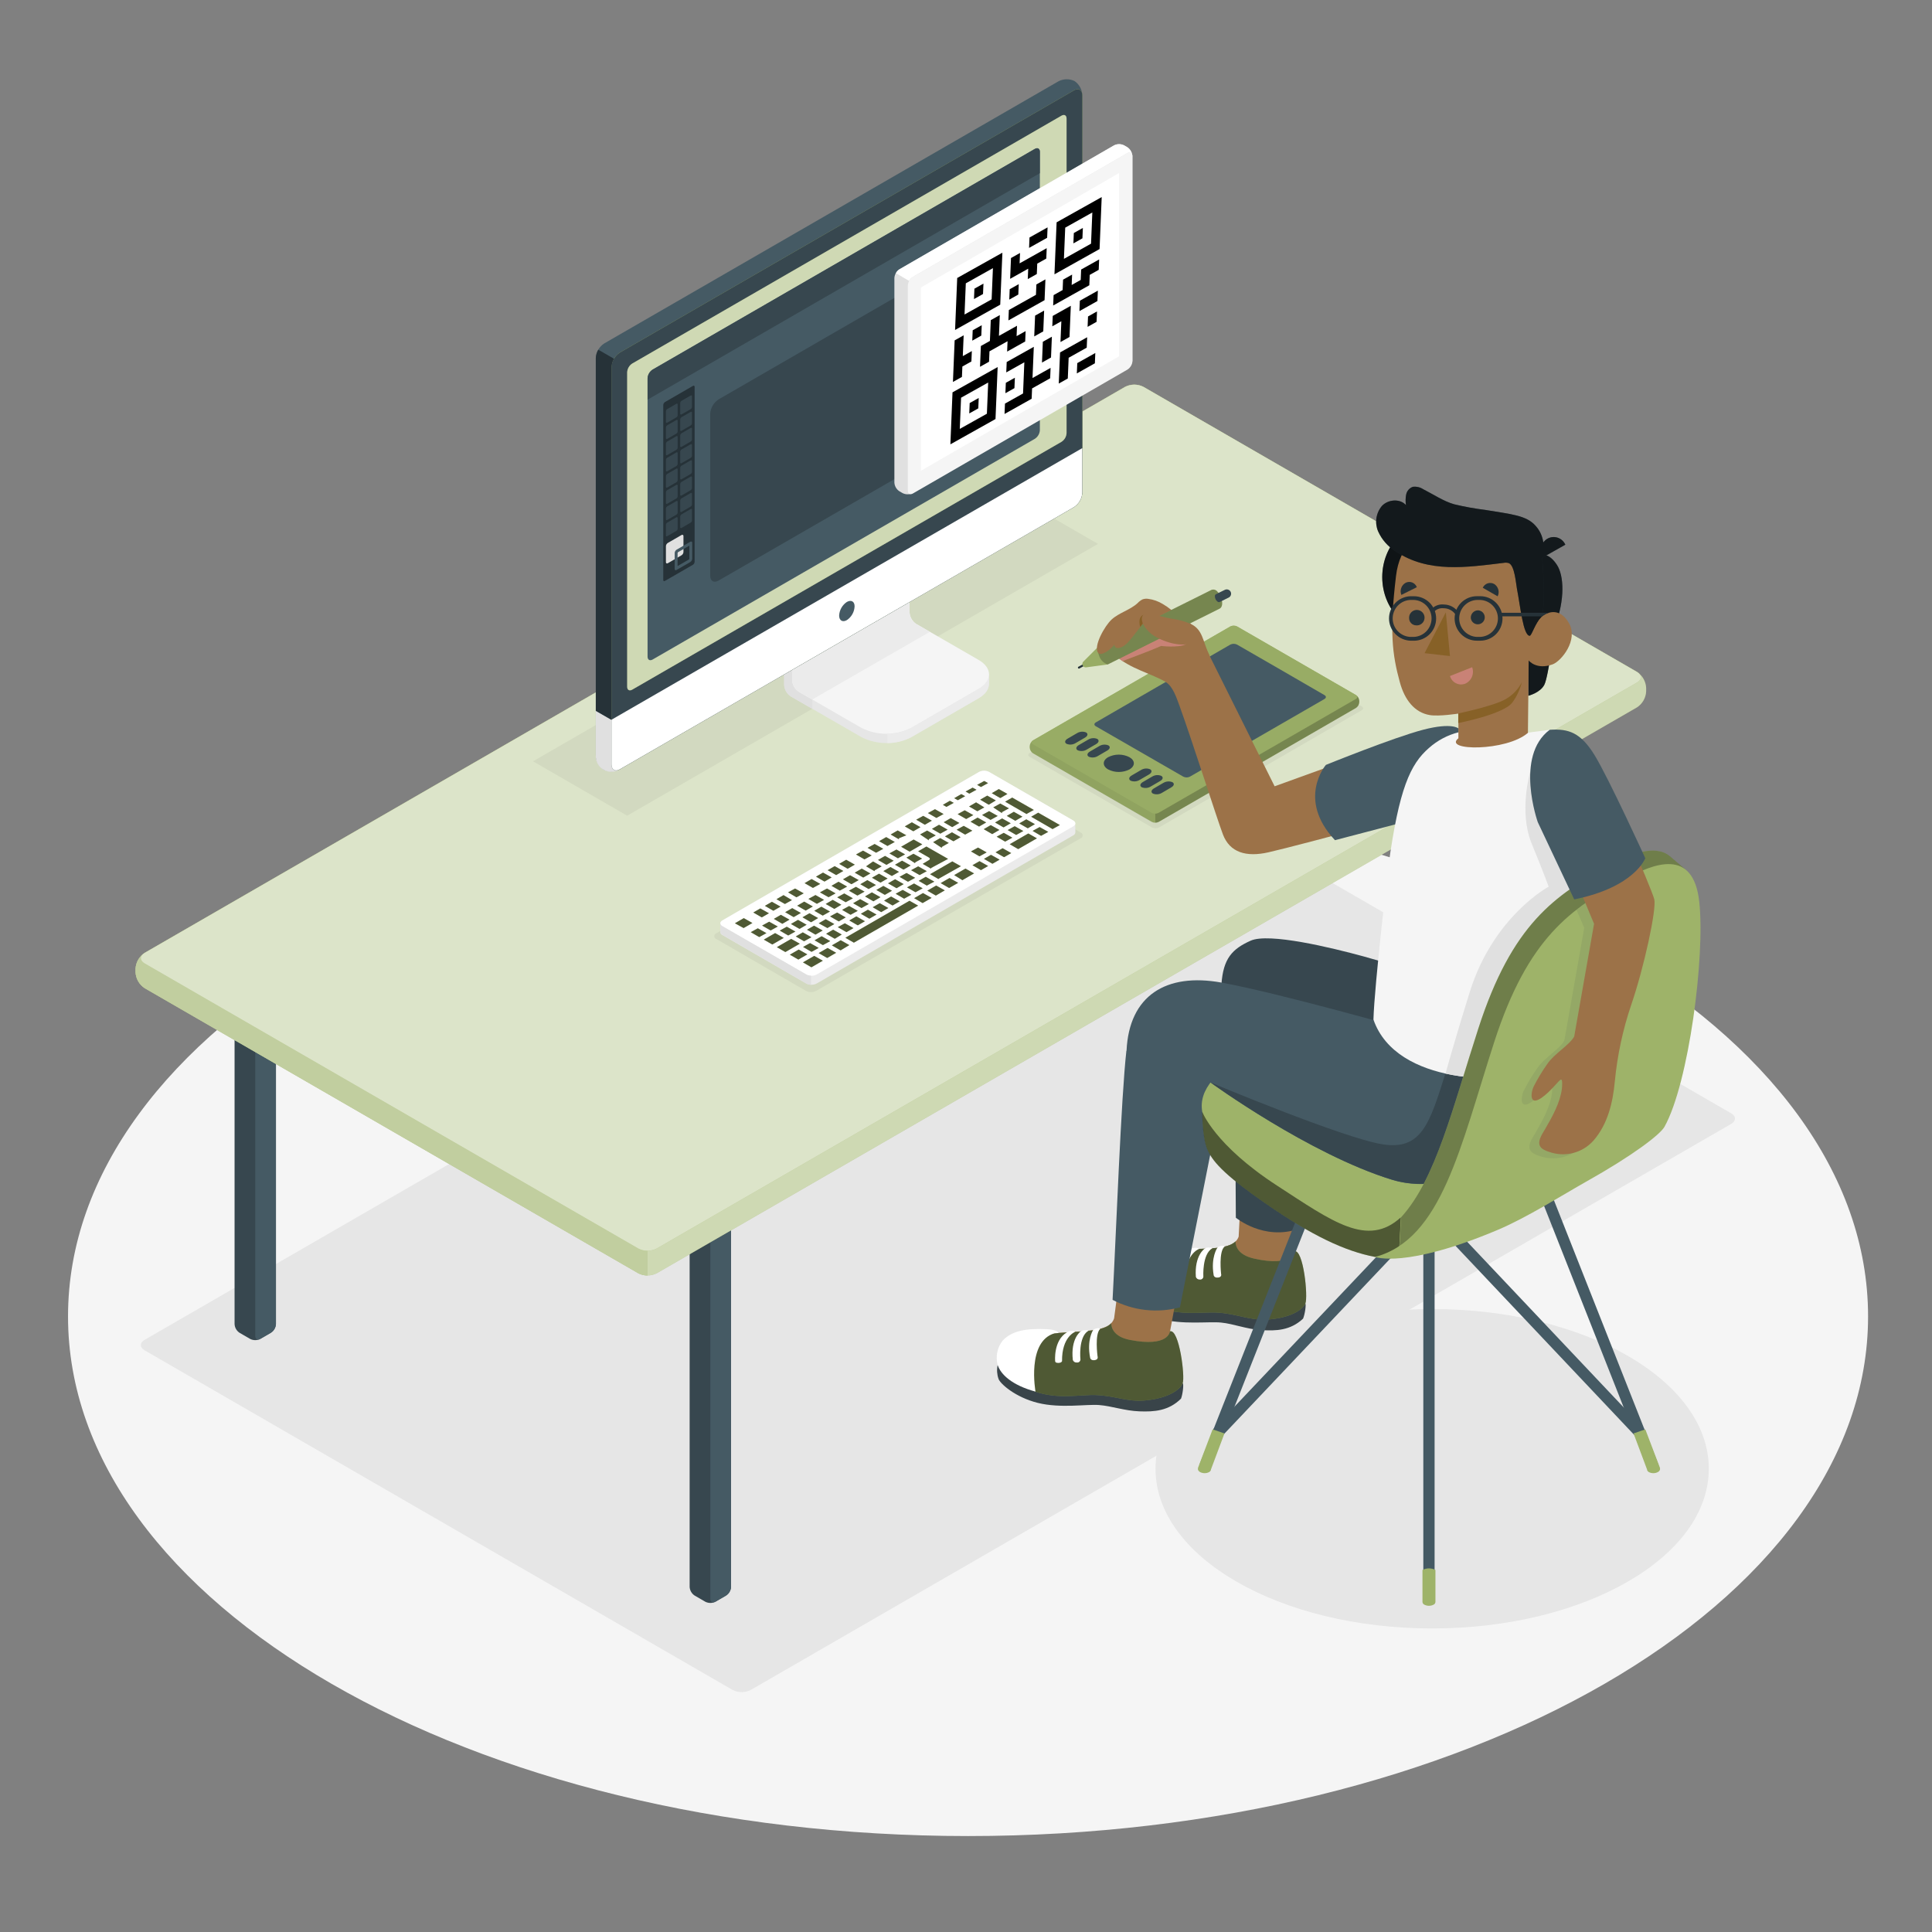 <svg width="401" height="401" viewBox="0 0 401 401" fill="none" xmlns="http://www.w3.org/2000/svg">
<rect x="0" y="0" width="401" height="401" fill="#808080" stroke="none"/>
<path d="M200.926 381.085C304.096 381.085 387.732 332.798 387.732 273.233C387.732 213.668 304.096 165.382 200.926 165.382C97.756 165.382 14.12 213.668 14.12 273.233C14.12 332.798 97.756 381.085 200.926 381.085Z" fill="#F5F5F5"/>
<path d="M30.028 280.273L152.047 350.752C152.634 351.053 153.284 351.21 153.944 351.21C154.603 351.21 155.253 351.053 155.84 350.752L359.324 233.271C360.374 232.67 360.374 231.667 359.324 231.082L237.336 160.603C236.749 160.302 236.099 160.146 235.44 160.146C234.78 160.146 234.13 160.302 233.544 160.603L30.028 278.084C28.977 278.686 28.977 279.672 30.028 280.273Z" fill="#E6E6E6"/>
<path d="M297.255 337.996C328.966 337.996 354.673 323.155 354.673 304.849C354.673 286.542 328.966 271.702 297.255 271.702C265.544 271.702 239.838 286.542 239.838 304.849C239.838 323.155 265.544 337.996 297.255 337.996Z" fill="#E6E6E6"/>
<path d="M143.139 249.035V329.368C143.158 329.73 143.263 330.082 143.444 330.395C143.625 330.709 143.878 330.975 144.182 331.172L146.395 332.455C146.718 332.617 147.075 332.702 147.437 332.702C147.799 332.702 148.156 332.617 148.479 332.455L150.692 331.172C150.996 330.975 151.249 330.709 151.43 330.395C151.612 330.082 151.716 329.73 151.735 329.368V249.035C151.735 248.369 151.27 248.105 150.692 248.433L148.479 249.716C148.156 249.878 147.799 249.963 147.437 249.963C147.075 249.963 146.718 249.878 146.395 249.716L144.182 248.433C143.604 248.105 143.139 248.369 143.139 249.035Z" fill="#37474F"/>
<path d="M148.479 332.455L150.692 331.172C150.996 330.975 151.249 330.709 151.43 330.395C151.611 330.082 151.716 329.73 151.735 329.368V249.035C151.735 248.369 151.27 248.105 150.692 248.433L148.479 249.716C148.176 249.913 147.923 250.179 147.741 250.493C147.56 250.807 147.456 251.159 147.437 251.52V331.854C147.437 332.519 147.902 332.752 148.479 332.455Z" fill="#455A64"/>
<path d="M48.686 194.471V274.805C48.701 275.168 48.801 275.522 48.98 275.839C49.158 276.155 49.409 276.425 49.712 276.625L51.925 277.908C52.249 278.07 52.606 278.155 52.968 278.155C53.33 278.155 53.687 278.07 54.01 277.908L56.223 276.625C56.527 276.428 56.78 276.162 56.961 275.848C57.142 275.535 57.246 275.182 57.265 274.821V194.471C57.265 193.806 56.8 193.533 56.223 193.87L54.01 195.145C53.688 195.311 53.33 195.397 52.968 195.397C52.605 195.397 52.248 195.311 51.925 195.145L49.712 193.87C49.151 193.533 48.686 193.806 48.686 194.471Z" fill="#37474F"/>
<path d="M54.026 277.892L56.239 276.609C56.543 276.412 56.796 276.146 56.977 275.832C57.158 275.518 57.262 275.166 57.281 274.805V194.471C57.281 193.806 56.816 193.533 56.239 193.87L54.026 195.145C53.723 195.342 53.47 195.609 53.289 195.922C53.108 196.236 53.003 196.587 52.984 196.949V277.29C52.984 277.948 53.449 278.229 54.026 277.892Z" fill="#455A64"/>
<path d="M319.017 147.533V227.827C319.035 228.188 319.139 228.539 319.318 228.852C319.498 229.166 319.749 229.432 320.051 229.631L322.272 230.914C322.595 231.076 322.952 231.16 323.314 231.16C323.676 231.16 324.033 231.076 324.357 230.914L326.57 229.631C326.874 229.434 327.126 229.168 327.308 228.854C327.489 228.54 327.593 228.188 327.612 227.827V147.533C327.612 146.868 327.147 146.595 326.57 146.932L324.357 148.207C324.034 148.373 323.677 148.459 323.314 148.459C322.952 148.459 322.594 148.373 322.272 148.207L320.051 146.932C319.482 146.555 319.017 146.828 319.017 147.533Z" fill="#37474F"/>
<path d="M324.357 230.922L326.57 229.639C326.874 229.442 327.127 229.176 327.308 228.862C327.489 228.548 327.593 228.196 327.612 227.835V147.533C327.612 146.868 327.147 146.595 326.57 146.932L324.357 148.207C324.054 148.405 323.802 148.672 323.621 148.985C323.44 149.298 323.335 149.65 323.314 150.011V230.352C323.314 230.978 323.779 231.242 324.357 230.922Z" fill="#455A64"/>
<path d="M28.136 201.816V201.054C28.17 200.397 28.36 199.758 28.689 199.188C29.018 198.618 29.476 198.134 30.028 197.775L233.511 80.293C234.098 79.993 234.748 79.836 235.408 79.836C236.067 79.836 236.717 79.993 237.304 80.293L339.776 139.467C340.326 139.829 340.784 140.315 341.113 140.886C341.442 141.457 341.632 142.097 341.668 142.755V143.524C341.632 144.182 341.442 144.822 341.113 145.393C340.784 145.964 340.326 146.45 339.776 146.812L136.308 264.277C135.72 264.574 135.07 264.728 134.412 264.728C133.753 264.728 133.103 264.574 132.515 264.277L30.028 205.095C29.476 204.736 29.018 204.252 28.689 203.682C28.36 203.112 28.17 202.473 28.136 201.816V201.816Z" fill="#9EB369"/>
<g opacity="0.7">
<path opacity="0.7" d="M28.136 201.816V201.054C28.17 200.397 28.36 199.758 28.689 199.188C29.018 198.618 29.476 198.134 30.028 197.775L233.511 80.293C234.098 79.993 234.748 79.836 235.408 79.836C236.067 79.836 236.717 79.993 237.304 80.293L339.776 139.467C340.326 139.829 340.784 140.315 341.113 140.886C341.442 141.457 341.632 142.097 341.668 142.755V143.524C341.632 144.182 341.442 144.822 341.113 145.393C340.784 145.964 340.326 146.45 339.776 146.812L136.308 264.277C135.72 264.574 135.07 264.728 134.412 264.728C133.753 264.728 133.103 264.574 132.515 264.277L30.028 205.095C29.476 204.736 29.018 204.252 28.689 203.682C28.36 203.112 28.17 202.473 28.136 201.816V201.816Z" fill="white"/>
</g>
<path d="M134.392 259.602V264.734C133.731 264.74 133.079 264.586 132.491 264.285L30.028 205.103C29.477 204.742 29.018 204.256 28.689 203.685C28.361 203.114 28.171 202.474 28.136 201.816V201.062C28.167 200.481 28.32 199.912 28.583 199.393C28.847 198.874 29.216 198.416 29.667 198.047C28.977 198.633 29.098 199.451 30.012 199.988L132.491 259.145C133.076 259.457 133.73 259.614 134.392 259.602V259.602Z" fill="#9EB369"/>
<g opacity="0.6">
<path opacity="0.6" d="M134.392 259.602V264.734C133.731 264.74 133.079 264.586 132.491 264.285L30.028 205.103C29.477 204.742 29.018 204.256 28.689 203.685C28.361 203.114 28.171 202.474 28.136 201.816V201.062C28.167 200.481 28.32 199.912 28.583 199.393C28.847 198.874 29.216 198.416 29.667 198.047C28.977 198.633 29.098 199.451 30.012 199.988L132.491 259.145C133.076 259.457 133.73 259.614 134.392 259.602V259.602Z" fill="white"/>
</g>
<path d="M30.028 199.964L132.499 259.145C133.087 259.442 133.737 259.597 134.396 259.597C135.054 259.597 135.704 259.442 136.292 259.145L339.776 141.656C340.818 141.055 340.818 140.052 339.776 139.467L237.336 80.293C236.749 79.993 236.099 79.836 235.44 79.836C234.78 79.836 234.13 79.993 233.544 80.293L30.028 197.775C28.977 198.376 28.977 199.354 30.028 199.964Z" fill="#9EB369"/>
<g opacity="0.8">
<path opacity="0.8" d="M30.028 199.964L132.499 259.145C133.087 259.442 133.737 259.597 134.396 259.597C135.054 259.597 135.704 259.442 136.292 259.145L339.776 141.656C340.818 141.055 340.818 140.052 339.776 139.467L237.336 80.293C236.749 79.993 236.099 79.836 235.44 79.836C234.78 79.836 234.13 79.993 233.544 80.293L30.028 197.775C28.977 198.376 28.977 199.354 30.028 199.964Z" fill="white"/>
</g>
<path opacity="0.05" d="M148.712 194.912L167.298 205.673C167.62 205.837 167.975 205.922 168.336 205.922C168.697 205.922 169.053 205.837 169.375 205.673L224.291 173.993C224.417 173.951 224.527 173.871 224.605 173.763C224.683 173.655 224.725 173.525 224.725 173.392C224.725 173.258 224.683 173.129 224.605 173.021C224.527 172.913 224.417 172.832 224.291 172.79L205.705 162.03C205.382 161.866 205.025 161.78 204.662 161.78C204.3 161.78 203.943 161.866 203.62 162.03L148.712 193.694C148.579 193.731 148.463 193.811 148.38 193.921C148.296 194.031 148.251 194.165 148.251 194.303C148.251 194.441 148.296 194.575 148.38 194.685C148.463 194.795 148.579 194.875 148.712 194.912V194.912Z" fill="black"/>
<path d="M223.168 170.906C223.156 170.776 223.11 170.652 223.034 170.546C222.958 170.441 222.855 170.357 222.735 170.305L205.264 160.226C204.941 160.06 204.584 159.973 204.221 159.973C203.859 159.973 203.501 160.06 203.179 160.226L149.939 191.04C149.82 191.092 149.716 191.175 149.64 191.281C149.564 191.387 149.518 191.511 149.506 191.641V193.469C149.519 193.599 149.565 193.722 149.641 193.828C149.717 193.934 149.82 194.017 149.939 194.07L167.394 204.149C167.718 204.311 168.075 204.396 168.437 204.396C168.799 204.396 169.155 204.311 169.479 204.149L222.767 173.384C222.886 173.331 222.989 173.247 223.065 173.141C223.141 173.036 223.188 172.912 223.2 172.782L223.168 170.906Z" fill="#EBEBEB"/>
<path d="M167.362 202.273L149.939 192.242C149.362 191.906 149.362 191.368 149.939 191.04L203.219 160.226C203.542 160.06 203.899 159.973 204.262 159.973C204.624 159.973 204.982 160.06 205.304 160.226L222.767 170.305C223.345 170.633 223.345 171.171 222.767 171.507L169.479 202.273C169.151 202.44 168.789 202.528 168.421 202.528C168.053 202.528 167.69 202.44 167.362 202.273V202.273Z" fill="white"/>
<path d="M168.332 202.522V204.39C167.992 204.388 167.657 204.306 167.354 204.149L149.939 194.038C149.82 193.985 149.717 193.902 149.641 193.796C149.565 193.69 149.519 193.567 149.506 193.437V191.633C149.519 191.762 149.565 191.886 149.641 191.992C149.717 192.098 149.82 192.181 149.939 192.234L167.386 202.273C167.678 202.427 168.002 202.512 168.332 202.522V202.522Z" fill="#E0E0E0"/>
<path d="M168.38 200.749L166.657 199.747L168.998 198.4L170.786 199.402L168.445 200.749H168.38ZM165.67 199.146L163.938 198.152L165.783 197.085L167.571 198.087L165.726 199.154L165.67 199.146ZM171.652 198.817L169.92 197.823L171.764 196.756L173.552 197.759L171.708 198.825L171.652 198.817ZM162.968 197.582L161.244 196.588L164.219 194.872L166.007 195.874L163.032 197.59L162.968 197.582ZM168.445 197.542H168.404L166.681 196.548L168.14 195.746L169.928 196.748L168.469 197.55L168.445 197.542ZM174.426 197.214H174.386L172.662 196.219L174.498 195.153L176.286 196.163L174.482 197.246L174.426 197.214ZM170.842 196.163H170.802L169.07 195.169L170.537 194.319L172.325 195.329L170.858 196.131L170.842 196.163ZM160.266 196.019L158.534 195.025L160.883 193.669L162.672 194.672L160.322 196.027L160.266 196.019ZM177.2 195.642L175.468 194.64L188.778 186.958L190.567 187.969L177.256 195.642H177.2ZM166.873 195.353L165.173 194.367L166.632 193.517L168.421 194.527L166.961 195.329L166.873 195.353ZM173.231 194.808H173.191L171.467 193.806L172.927 192.964L174.715 193.966L173.287 194.84L173.231 194.808ZM157.556 194.479L155.832 193.477L157.291 192.675L159.079 193.678L157.62 194.479H157.556ZM163.537 194.151H163.57L161.846 193.148L163.305 192.347L165.093 193.349L163.634 194.151H163.537ZM169.27 193.974H169.23L167.498 192.972L168.966 192.13L170.754 193.132L169.286 193.974H169.27ZM175.629 193.421H175.597L173.889 192.435L175.356 191.633L177.144 192.635L175.685 193.477L175.629 193.421ZM159.953 193.1H159.913L158.181 192.106L159.649 191.304L161.437 192.306L159.977 193.108L159.953 193.1ZM165.935 192.771H165.895L164.163 191.777L165.63 190.927L167.418 191.938L165.975 192.788L165.935 192.771ZM171.66 192.587L169.928 191.633L171.387 190.791L173.175 191.793L171.716 192.635L171.66 192.587ZM154.277 192.587L152.537 191.633L154.381 190.566L156.169 191.577L154.325 192.635L154.277 192.587ZM178.018 192.042H178.002L176.278 191.048L177.738 190.198L179.526 191.208L178.066 192.05L178.018 192.042ZM162.343 191.721L160.619 190.719L162.078 189.877L163.866 190.879L162.407 191.729L162.343 191.721ZM168.324 191.392H168.284L166.56 190.39L168.02 189.548L169.808 190.55L168.38 191.408L168.324 191.392ZM174.057 191.208H174.017L172.285 190.206L173.753 189.404L175.541 190.414L174.081 191.256L174.057 191.208ZM180.416 190.663H180.408L178.676 189.66L180.143 188.819L181.931 189.821L180.472 190.663H180.416ZM158.085 190.39L156.353 189.396L157.813 188.554L159.601 189.556L158.141 190.398L158.085 190.39ZM164.74 190.334H164.7L162.968 189.332L164.436 188.49L166.224 189.492L164.764 190.334H164.74ZM170.786 190.029H170.746L169.014 189.035L170.481 188.193L172.269 189.195L170.786 190.029ZM176.511 189.853L174.787 188.851L176.246 188.049L178.034 189.051L176.575 189.853H176.511ZM182.869 189.3L181.137 188.305L182.605 187.463L184.385 188.466L182.925 189.308L182.869 189.3ZM160.547 189.027H160.507L158.759 188.017L160.218 187.175L162.006 188.177L160.547 189.019V189.027ZM167.194 188.979L165.462 187.985L166.929 187.135L168.709 188.145L167.25 188.987L167.194 188.979ZM173.175 188.65L171.379 187.624L172.838 186.774L174.627 187.784L173.191 188.642L173.175 188.65ZM178.908 188.466H178.804L177.072 187.471L178.539 186.622L180.327 187.632L178.868 188.434L178.908 188.466ZM185.267 187.92H185.218L183.495 186.926L184.954 186.076L186.742 187.079L185.283 187.929L185.267 187.92ZM162.904 187.624L161.164 186.638L162.623 185.788L164.371 186.822L162.928 187.624H162.904ZM169.559 187.576H169.519L167.795 186.573L169.254 185.772L171.042 186.774L169.583 187.576H169.559ZM191.465 187.423L189.741 186.421L191.577 185.363L193.365 186.365L191.529 187.423H191.465ZM175.541 187.247H175.501L173.769 186.245L175.236 185.443L177.024 186.445L175.565 187.247H175.541ZM181.266 187.063L179.534 186.06L180.969 185.218L182.749 186.221L181.29 187.071L181.266 187.063ZM187.624 186.509L185.9 185.507L187.367 184.705L189.147 185.708L187.688 186.509H187.624ZM165.301 186.237L163.57 185.218L165.029 184.417L166.817 185.419L165.358 186.221L165.301 186.237ZM171.956 186.189H171.916L170.184 185.218L171.652 184.417L173.432 185.419L171.973 186.221L171.956 186.189ZM177.93 185.86L176.198 184.866L177.657 184.064L179.445 185.066L177.986 185.868L177.93 185.86ZM194.239 185.86H194.199L192.475 184.866L194.311 183.799L196.099 184.801L194.263 185.868L194.239 185.86ZM183.663 185.716H183.615L181.891 184.721L183.35 183.879L185.138 184.882L183.679 185.724L183.663 185.716ZM190.021 185.17H189.981L188.257 184.176L189.717 183.374L191.505 184.376L190.045 185.178L190.021 185.17ZM174.346 184.85H174.306L172.582 183.855L174.041 183.005L175.829 184.016L174.37 184.817L174.346 184.85ZM180.327 184.521H180.287L178.563 183.527L180.023 182.677L181.811 183.687L180.351 184.489L180.327 184.521ZM186.052 184.336L184.32 183.342L185.788 182.492L187.568 183.503L186.108 184.344L186.052 184.336ZM168.733 184.296L167.001 183.302L168.461 182.452L170.249 183.462L168.789 184.264L168.733 184.296ZM197.013 184.296H196.973L195.241 183.294L197.085 182.236L198.873 183.238L197.029 184.296H197.013ZM192.411 183.831L190.679 182.829L192.146 181.987L193.926 182.989L192.435 183.767L192.411 183.831ZM176.743 183.511H176.695L174.971 182.508L176.439 181.666L178.227 182.669L176.759 183.511H176.743ZM182.717 183.182L180.985 182.18L182.452 181.338L184.232 182.34L182.773 183.182H182.717ZM188.45 182.997H188.426L186.702 181.995L188.161 181.193L189.949 182.196L188.49 182.997H188.45ZM171.131 182.957H171.091L169.367 181.955L170.826 181.113L172.614 182.115L171.155 182.965L171.131 182.957ZM199.779 182.701L198.047 181.634L200.389 180.279L202.177 181.282L199.835 182.637L199.779 182.701ZM194.808 182.444H194.768L193.044 181.45L197.655 178.788L199.443 179.79L194.84 182.38L194.808 182.444ZM179.133 182.123L177.409 181.129L178.868 180.287L180.656 181.29L179.197 182.131L179.133 182.123ZM185.114 181.795H185.074L183.35 180.8L184.81 179.959L186.598 180.961L185.138 181.803L185.114 181.795ZM190.839 181.61L189.107 180.616L190.575 179.814L192.363 180.816L190.895 181.618L190.839 181.61ZM173.52 181.61L171.788 180.616L173.247 179.774L175.035 180.776L173.576 181.618L173.52 181.61ZM181.538 180.808H181.498L179.766 179.814L181.209 178.804L182.997 179.814L181.53 180.656L181.538 180.808ZM203.572 180.584L201.84 179.582L203.307 178.74L205.095 179.742L203.628 180.592L203.572 180.584ZM187.536 180.48H187.496L185.764 179.485L187.231 178.636L189.011 179.638L187.552 180.488L187.536 180.48ZM193.261 180.295H193.237L191.513 179.301L192.844 178.499C192.889 178.477 192.927 178.443 192.954 178.4C192.981 178.358 192.995 178.309 192.996 178.259C192.995 178.205 192.979 178.154 192.951 178.108C192.923 178.063 192.883 178.027 192.836 178.002L190.567 176.695L192.282 175.701L196.781 178.267L193.237 180.167L193.261 180.295ZM175.941 180.295H175.901L174.178 179.301L175.637 178.451L177.425 179.461L175.966 180.303L175.941 180.295ZM183.96 179.493L182.236 178.491L183.695 177.649L185.483 178.652L184.024 179.493H183.96ZM205.993 179.261H205.953L204.229 178.267L205.689 177.425L207.477 178.427L206.017 179.269L205.993 179.261ZM189.957 179.157H189.917L188.137 178.002L189.596 177.2L191.384 178.203L189.925 179.004L189.957 179.157ZM179.405 178.355L177.673 177.353L179.133 176.551L180.921 177.553L179.461 178.355H179.405ZM186.373 178.122H186.333L184.601 177.128L186.068 176.326L187.856 177.329L186.389 178.13L186.373 178.122ZM208.407 177.898H208.367L206.635 176.904L208.102 176.054L209.89 177.064L208.423 177.906L208.407 177.898ZM203.307 177.721H203.267L201.535 176.719L203.003 175.917L204.791 176.92L203.331 177.721H203.307ZM181.803 176.968L180.071 175.974L181.538 175.172L183.326 176.174L181.867 176.976L181.803 176.968ZM188.762 176.743L187.039 175.749L189.636 174.25L191.424 175.252L188.827 176.751L188.762 176.743ZM211.301 176.222L209.577 175.22L213.434 172.991L215.222 174.001L211.366 176.222H211.301ZM195.498 175.974H195.458L193.678 174.795L195.145 173.953L196.925 174.955L195.466 175.797L195.498 175.974ZM184.2 175.589L182.468 174.594L183.936 173.744L185.716 174.755L184.256 175.557L184.2 175.589ZM208.599 174.667L206.867 173.664L208.335 172.862L210.123 173.865L208.663 174.667H208.599ZM197.895 174.594H197.855L196.131 173.6L197.59 172.75L199.378 173.761L197.919 174.602L197.895 174.594ZM192.796 174.418L190.975 173.191L192.435 172.389L194.223 173.392L192.764 174.193L192.796 174.418ZM186.59 174.21L184.866 173.207L186.325 172.365L188.113 173.368L186.557 173.993L186.59 174.21ZM216.088 173.464H216.048L214.324 172.462L215.784 171.66L217.572 172.662L216.112 173.464H216.088ZM210.989 173.279H210.876L209.153 172.285L210.612 171.483L212.4 172.486L210.941 173.287L210.989 173.279ZM200.293 173.215L198.561 172.213L200.028 171.411L201.816 172.413L200.349 173.215H200.293ZM205.905 173.103L204.181 172.101L205.641 171.259L207.429 172.261L205.969 173.111L205.905 173.103ZM195.209 173.031H195.169L193.437 172.037L194.904 171.187L196.684 172.197L195.225 172.999L195.209 173.031ZM189.532 172.518L187.8 171.523L189.268 170.674L191.048 171.684L189.588 172.526L189.532 172.518ZM218.502 172.077H218.462L214.028 169.519L215.487 168.677L219.985 171.243L218.526 172.045L218.502 172.077ZM213.402 171.9H213.282L211.55 170.906L213.017 170.056L214.805 171.058L213.346 171.908L213.402 171.9ZM208.303 171.716H208.263L206.531 170.714L207.998 169.872L209.786 170.874L208.327 171.716H208.303ZM197.598 171.652L195.875 170.657L197.334 169.808L199.122 170.81L197.663 171.66L197.598 171.652ZM203.211 171.539H203.171L201.439 170.545L202.906 169.695L204.694 170.706L203.235 171.548L203.211 171.539ZM191.93 171.139H191.89L190.166 170.136L191.625 169.335L193.413 170.337L191.954 171.187L191.93 171.139ZM210.7 170.337L208.968 169.343L210.427 168.493L212.215 169.503L210.756 170.345L210.7 170.337ZM205.609 170.16H205.568L203.837 169.158L205.304 168.356L207.084 169.359L205.625 170.16H205.609ZM200.501 169.976L198.769 168.982L200.236 168.18L202.016 169.182L200.557 169.984L200.501 169.976ZM194.327 169.751L192.595 168.757L194.062 167.955L195.85 168.958L194.383 169.759L194.327 169.751ZM213.097 168.95H213.057L208.623 166.392L210.091 165.542L214.581 168.108L213.121 168.91L213.097 168.95ZM207.998 168.765H207.958L206.154 167.579L207.613 166.777L209.401 167.779L207.942 168.581L207.998 168.765ZM202.858 168.38L201.134 167.386L202.594 166.536L204.302 167.579L202.858 168.38ZM196.444 167.474L195.698 167.049L197.157 166.207L197.959 166.64L196.508 167.442L196.444 167.474ZM205.216 167.001H205.176L203.444 165.975L204.911 165.133L206.691 166.135L205.264 167.001H205.216ZM198.849 166.087H198.809L198.055 165.67L199.523 164.82L200.325 165.253L198.873 166.055L198.849 166.087ZM207.613 165.622H207.573L205.849 164.628L207.308 163.778L209.096 164.788L207.669 165.622H207.613ZM201.199 164.708H201.158L200.413 164.283L201.872 163.481L202.674 163.914L201.215 164.716L201.199 164.708ZM203.604 163.329H203.564L202.81 162.904L204.278 162.102L205.079 162.535L203.628 163.337L203.604 163.329Z" fill="#9EB369"/>
<path opacity="0.5" d="M168.38 200.749L166.657 199.747L168.998 198.4L170.786 199.402L168.445 200.749H168.38ZM165.67 199.146L163.938 198.152L165.783 197.085L167.571 198.087L165.726 199.154L165.67 199.146ZM171.652 198.817L169.92 197.823L171.764 196.756L173.552 197.759L171.708 198.825L171.652 198.817ZM162.968 197.582L161.244 196.588L164.219 194.872L166.007 195.874L163.032 197.59L162.968 197.582ZM168.445 197.542H168.404L166.681 196.548L168.14 195.746L169.928 196.748L168.469 197.55L168.445 197.542ZM174.426 197.214H174.386L172.662 196.219L174.498 195.153L176.286 196.163L174.482 197.246L174.426 197.214ZM170.842 196.163H170.802L169.07 195.169L170.537 194.319L172.325 195.329L170.858 196.131L170.842 196.163ZM160.266 196.019L158.534 195.025L160.883 193.669L162.672 194.672L160.322 196.027L160.266 196.019ZM177.2 195.642L175.468 194.64L188.778 186.958L190.567 187.969L177.256 195.642H177.2ZM166.873 195.353L165.173 194.367L166.632 193.517L168.421 194.527L166.961 195.329L166.873 195.353ZM173.231 194.808H173.191L171.467 193.806L172.927 192.964L174.715 193.966L173.287 194.84L173.231 194.808ZM157.556 194.479L155.832 193.477L157.291 192.675L159.079 193.678L157.62 194.479H157.556ZM163.537 194.151H163.57L161.846 193.148L163.305 192.347L165.093 193.349L163.634 194.151H163.537ZM169.27 193.974H169.23L167.498 192.972L168.966 192.13L170.754 193.132L169.286 193.974H169.27ZM175.629 193.421H175.597L173.889 192.435L175.356 191.633L177.144 192.635L175.685 193.477L175.629 193.421ZM159.953 193.1H159.913L158.181 192.106L159.649 191.304L161.437 192.306L159.977 193.108L159.953 193.1ZM165.935 192.771H165.895L164.163 191.777L165.63 190.927L167.418 191.938L165.975 192.788L165.935 192.771ZM171.66 192.587L169.928 191.633L171.387 190.791L173.175 191.793L171.716 192.635L171.66 192.587ZM154.277 192.587L152.537 191.633L154.381 190.566L156.169 191.577L154.325 192.635L154.277 192.587ZM178.018 192.042H178.002L176.278 191.048L177.738 190.198L179.526 191.208L178.066 192.05L178.018 192.042ZM162.343 191.721L160.619 190.719L162.078 189.877L163.866 190.879L162.407 191.729L162.343 191.721ZM168.324 191.392H168.284L166.56 190.39L168.02 189.548L169.808 190.55L168.38 191.408L168.324 191.392ZM174.057 191.208H174.017L172.285 190.206L173.753 189.404L175.541 190.414L174.081 191.256L174.057 191.208ZM180.416 190.663H180.408L178.676 189.66L180.143 188.819L181.931 189.821L180.472 190.663H180.416ZM158.085 190.39L156.353 189.396L157.813 188.554L159.601 189.556L158.141 190.398L158.085 190.39ZM164.74 190.334H164.7L162.968 189.332L164.436 188.49L166.224 189.492L164.764 190.334H164.74ZM170.786 190.029H170.746L169.014 189.035L170.481 188.193L172.269 189.195L170.786 190.029ZM176.511 189.853L174.787 188.851L176.246 188.049L178.034 189.051L176.575 189.853H176.511ZM182.869 189.3L181.137 188.305L182.605 187.463L184.385 188.466L182.925 189.308L182.869 189.3ZM160.547 189.027H160.507L158.759 188.017L160.218 187.175L162.006 188.177L160.547 189.019V189.027ZM167.194 188.979L165.462 187.985L166.929 187.135L168.709 188.145L167.25 188.987L167.194 188.979ZM173.175 188.65L171.379 187.624L172.838 186.774L174.627 187.784L173.191 188.642L173.175 188.65ZM178.908 188.466H178.804L177.072 187.471L178.539 186.622L180.327 187.632L178.868 188.434L178.908 188.466ZM185.267 187.92H185.218L183.495 186.926L184.954 186.076L186.742 187.079L185.283 187.929L185.267 187.92ZM162.904 187.624L161.164 186.638L162.623 185.788L164.371 186.822L162.928 187.624H162.904ZM169.559 187.576H169.519L167.795 186.573L169.254 185.772L171.042 186.774L169.583 187.576H169.559ZM191.465 187.423L189.741 186.421L191.577 185.363L193.365 186.365L191.529 187.423H191.465ZM175.541 187.247H175.501L173.769 186.245L175.236 185.443L177.024 186.445L175.565 187.247H175.541ZM181.266 187.063L179.534 186.06L180.969 185.218L182.749 186.221L181.29 187.071L181.266 187.063ZM187.624 186.509L185.9 185.507L187.367 184.705L189.147 185.708L187.688 186.509H187.624ZM165.301 186.237L163.57 185.218L165.029 184.417L166.817 185.419L165.358 186.221L165.301 186.237ZM171.956 186.189H171.916L170.184 185.218L171.652 184.417L173.432 185.419L171.973 186.221L171.956 186.189ZM177.93 185.86L176.198 184.866L177.657 184.064L179.445 185.066L177.986 185.868L177.93 185.86ZM194.239 185.86H194.199L192.475 184.866L194.311 183.799L196.099 184.801L194.263 185.868L194.239 185.86ZM183.663 185.716H183.615L181.891 184.721L183.35 183.879L185.138 184.882L183.679 185.724L183.663 185.716ZM190.021 185.17H189.981L188.257 184.176L189.717 183.374L191.505 184.376L190.045 185.178L190.021 185.17ZM174.346 184.85H174.306L172.582 183.855L174.041 183.005L175.829 184.016L174.37 184.817L174.346 184.85ZM180.327 184.521H180.287L178.563 183.527L180.023 182.677L181.811 183.687L180.351 184.489L180.327 184.521ZM186.052 184.336L184.32 183.342L185.788 182.492L187.568 183.503L186.108 184.344L186.052 184.336ZM168.733 184.296L167.001 183.302L168.461 182.452L170.249 183.462L168.789 184.264L168.733 184.296ZM197.013 184.296H196.973L195.241 183.294L197.085 182.236L198.873 183.238L197.029 184.296H197.013ZM192.411 183.831L190.679 182.829L192.146 181.987L193.926 182.989L192.435 183.767L192.411 183.831ZM176.743 183.511H176.695L174.971 182.508L176.439 181.666L178.227 182.669L176.759 183.511H176.743ZM182.717 183.182L180.985 182.18L182.452 181.338L184.232 182.34L182.773 183.182H182.717ZM188.45 182.997H188.426L186.702 181.995L188.161 181.193L189.949 182.196L188.49 182.997H188.45ZM171.131 182.957H171.091L169.367 181.955L170.826 181.113L172.614 182.115L171.155 182.965L171.131 182.957ZM199.779 182.701L198.047 181.634L200.389 180.279L202.177 181.282L199.835 182.637L199.779 182.701ZM194.808 182.444H194.768L193.044 181.45L197.655 178.788L199.443 179.79L194.84 182.38L194.808 182.444ZM179.133 182.123L177.409 181.129L178.868 180.287L180.656 181.29L179.197 182.131L179.133 182.123ZM185.114 181.795H185.074L183.35 180.8L184.81 179.959L186.598 180.961L185.138 181.803L185.114 181.795ZM190.839 181.61L189.107 180.616L190.575 179.814L192.363 180.816L190.895 181.618L190.839 181.61ZM173.52 181.61L171.788 180.616L173.247 179.774L175.035 180.776L173.576 181.618L173.52 181.61ZM181.538 180.808H181.498L179.766 179.814L181.209 178.804L182.997 179.814L181.53 180.656L181.538 180.808ZM203.572 180.584L201.84 179.582L203.307 178.74L205.095 179.742L203.628 180.592L203.572 180.584ZM187.536 180.48H187.496L185.764 179.485L187.231 178.636L189.011 179.638L187.552 180.488L187.536 180.48ZM193.261 180.295H193.237L191.513 179.301L192.844 178.499C192.889 178.477 192.927 178.443 192.954 178.4C192.981 178.358 192.995 178.309 192.996 178.259C192.995 178.205 192.979 178.154 192.951 178.108C192.923 178.063 192.883 178.027 192.836 178.002L190.567 176.695L192.282 175.701L196.781 178.267L193.237 180.167L193.261 180.295ZM175.941 180.295H175.901L174.178 179.301L175.637 178.451L177.425 179.461L175.966 180.303L175.941 180.295ZM183.96 179.493L182.236 178.491L183.695 177.649L185.483 178.652L184.024 179.493H183.96ZM205.993 179.261H205.953L204.229 178.267L205.689 177.425L207.477 178.427L206.017 179.269L205.993 179.261ZM189.957 179.157H189.917L188.137 178.002L189.596 177.2L191.384 178.203L189.925 179.004L189.957 179.157ZM179.405 178.355L177.673 177.353L179.133 176.551L180.921 177.553L179.461 178.355H179.405ZM186.373 178.122H186.333L184.601 177.128L186.068 176.326L187.856 177.329L186.389 178.13L186.373 178.122ZM208.407 177.898H208.367L206.635 176.904L208.102 176.054L209.89 177.064L208.423 177.906L208.407 177.898ZM203.307 177.721H203.267L201.535 176.719L203.003 175.917L204.791 176.92L203.331 177.721H203.307ZM181.803 176.968L180.071 175.974L181.538 175.172L183.326 176.174L181.867 176.976L181.803 176.968ZM188.762 176.743L187.039 175.749L189.636 174.25L191.424 175.252L188.827 176.751L188.762 176.743ZM211.301 176.222L209.577 175.22L213.434 172.991L215.222 174.001L211.366 176.222H211.301ZM195.498 175.974H195.458L193.678 174.795L195.145 173.953L196.925 174.955L195.466 175.797L195.498 175.974ZM184.2 175.589L182.468 174.594L183.936 173.744L185.716 174.755L184.256 175.557L184.2 175.589ZM208.599 174.667L206.867 173.664L208.335 172.862L210.123 173.865L208.663 174.667H208.599ZM197.895 174.594H197.855L196.131 173.6L197.59 172.75L199.378 173.761L197.919 174.602L197.895 174.594ZM192.796 174.418L190.975 173.191L192.435 172.389L194.223 173.392L192.764 174.193L192.796 174.418ZM186.59 174.21L184.866 173.207L186.325 172.365L188.113 173.368L186.557 173.993L186.59 174.21ZM216.088 173.464H216.048L214.324 172.462L215.784 171.66L217.572 172.662L216.112 173.464H216.088ZM210.989 173.279H210.876L209.153 172.285L210.612 171.483L212.4 172.486L210.941 173.287L210.989 173.279ZM200.293 173.215L198.561 172.213L200.028 171.411L201.816 172.413L200.349 173.215H200.293ZM205.905 173.103L204.181 172.101L205.641 171.259L207.429 172.261L205.969 173.111L205.905 173.103ZM195.209 173.031H195.169L193.437 172.037L194.904 171.187L196.684 172.197L195.225 172.999L195.209 173.031ZM189.532 172.518L187.8 171.523L189.268 170.674L191.048 171.684L189.588 172.526L189.532 172.518ZM218.502 172.077H218.462L214.028 169.519L215.487 168.677L219.985 171.243L218.526 172.045L218.502 172.077ZM213.402 171.9H213.282L211.55 170.906L213.017 170.056L214.805 171.058L213.346 171.908L213.402 171.9ZM208.303 171.716H208.263L206.531 170.714L207.998 169.872L209.786 170.874L208.327 171.716H208.303ZM197.598 171.652L195.875 170.657L197.334 169.808L199.122 170.81L197.663 171.66L197.598 171.652ZM203.211 171.539H203.171L201.439 170.545L202.906 169.695L204.694 170.706L203.235 171.548L203.211 171.539ZM191.93 171.139H191.89L190.166 170.136L191.625 169.335L193.413 170.337L191.954 171.187L191.93 171.139ZM210.7 170.337L208.968 169.343L210.427 168.493L212.215 169.503L210.756 170.345L210.7 170.337ZM205.609 170.16H205.568L203.837 169.158L205.304 168.356L207.084 169.359L205.625 170.16H205.609ZM200.501 169.976L198.769 168.982L200.236 168.18L202.016 169.182L200.557 169.984L200.501 169.976ZM194.327 169.751L192.595 168.757L194.062 167.955L195.85 168.958L194.383 169.759L194.327 169.751ZM213.097 168.95H213.057L208.623 166.392L210.091 165.542L214.581 168.108L213.121 168.91L213.097 168.95ZM207.998 168.765H207.958L206.154 167.579L207.613 166.777L209.401 167.779L207.942 168.581L207.998 168.765ZM202.858 168.38L201.134 167.386L202.594 166.536L204.302 167.579L202.858 168.38ZM196.444 167.474L195.698 167.049L197.157 166.207L197.959 166.64L196.508 167.442L196.444 167.474ZM205.216 167.001H205.176L203.444 165.975L204.911 165.133L206.691 166.135L205.264 167.001H205.216ZM198.849 166.087H198.809L198.055 165.67L199.523 164.82L200.325 165.253L198.873 166.055L198.849 166.087ZM207.613 165.622H207.573L205.849 164.628L207.308 163.778L209.096 164.788L207.669 165.622H207.613ZM201.199 164.708H201.158L200.413 164.283L201.872 163.481L202.674 163.914L201.215 164.716L201.199 164.708ZM203.604 163.329H203.564L202.81 162.904L204.278 162.102L205.079 162.535L203.628 163.337L203.604 163.329Z" fill="black"/>
<path opacity="0.05" d="M130.174 169.302L110.634 158.013L208.343 101.606L227.891 112.887L130.174 169.302Z" fill="black"/>
<path d="M189.171 152.994L203.123 144.927C204.558 144.126 205.28 143.011 205.28 141.921V139.98L188.498 130.471C188.093 130.207 187.756 129.852 187.514 129.434C187.272 129.016 187.131 128.547 187.103 128.065V110.858L162.768 124.938V142.145C162.795 142.626 162.935 143.095 163.176 143.512C163.417 143.93 163.752 144.285 164.155 144.551L178.788 152.994C180.398 153.807 182.176 154.231 183.979 154.231C185.783 154.231 187.561 153.807 189.171 152.994Z" fill="#E6E6E6"/>
<path d="M168.589 145.184V147.116L164.123 144.543C163.717 144.28 163.38 143.925 163.139 143.507C162.898 143.089 162.76 142.619 162.736 142.137V124.938L167.378 122.26C167.474 123.439 167.579 124.666 167.675 125.844L164.419 127.737V141.175C164.445 141.657 164.584 142.126 164.825 142.544C165.066 142.962 165.402 143.317 165.807 143.58L168.589 145.184Z" fill="#E0E0E0"/>
<path d="M164.419 141.175C164.445 141.657 164.584 142.126 164.825 142.544C165.066 142.962 165.402 143.317 165.807 143.58L178.748 151.053C180.363 151.872 182.149 152.298 183.96 152.298C185.771 152.298 187.556 151.872 189.171 151.053L203.123 142.987C206.001 141.327 206.001 138.633 203.123 136.973L190.174 129.501C189.771 129.235 189.436 128.88 189.195 128.462C188.954 128.045 188.814 127.576 188.786 127.095V113.649L164.419 127.737V141.175Z" fill="#F5F5F5"/>
<path d="M193.004 131.136L190.174 129.533C189.77 129.268 189.434 128.913 189.193 128.495C188.953 128.077 188.813 127.609 188.786 127.127V113.649L164.419 127.737V141.175C164.445 141.657 164.584 142.126 164.825 142.544C165.066 142.962 165.402 143.317 165.807 143.58L168.589 145.184L193.004 131.136Z" fill="#EBEBEB"/>
<path d="M205.264 139.98V141.921C205.264 143.011 204.542 144.094 203.107 144.927L189.155 152.994C187.627 153.812 185.918 154.237 184.184 154.228V152.296C185.918 152.3 187.625 151.876 189.155 151.061L203.107 142.987C204.558 142.161 205.264 141.071 205.264 139.98Z" fill="#EBEBEB"/>
<path d="M125.29 159.729C125.817 159.984 126.397 160.111 126.982 160.1C127.567 160.089 128.141 159.94 128.658 159.665L222.903 105.262C223.407 104.931 223.826 104.487 224.127 103.965C224.428 103.442 224.602 102.857 224.635 102.255V19.765C224.616 19.183 224.461 18.614 224.182 18.103C223.904 17.592 223.509 17.153 223.031 16.822C222.506 16.567 221.927 16.44 221.344 16.451C220.76 16.462 220.187 16.611 219.672 16.886L125.403 71.289C124.897 71.619 124.476 72.063 124.174 72.585C123.872 73.107 123.697 73.693 123.663 74.296V156.786C123.684 157.37 123.843 157.94 124.126 158.451C124.409 158.963 124.807 159.4 125.29 159.729Z" fill="#455A64"/>
<path d="M128.659 159.665L222.904 105.262C223.409 104.933 223.829 104.489 224.13 103.966C224.431 103.444 224.604 102.857 224.635 102.255V19.765C224.635 18.658 223.834 18.209 222.904 18.762L128.659 73.173C128.153 73.501 127.733 73.944 127.43 74.465C127.128 74.986 126.953 75.571 126.919 76.172V158.662C126.919 159.769 127.696 160.218 128.659 159.665Z" fill="#9EB369"/>
<path d="M128.659 159.665L222.904 105.262C223.409 104.933 223.829 104.489 224.13 103.966C224.431 103.444 224.604 102.857 224.635 102.255V19.765C224.635 18.658 223.834 18.209 222.904 18.762L128.659 73.173C128.153 73.501 127.733 73.944 127.43 74.465C127.128 74.986 126.953 75.571 126.919 76.172V158.662C126.919 159.769 127.696 160.218 128.659 159.665Z" fill="#37474F"/>
<path d="M128.402 159.801C127.898 160.076 127.329 160.212 126.755 160.192C126.181 160.173 125.623 160 125.139 159.691C124.655 159.382 124.262 158.949 124.003 158.436C123.743 157.924 123.626 157.351 123.663 156.778V147.533L126.919 149.418V158.695C126.919 159.681 127.56 160.138 128.402 159.801Z" fill="#E0E0E0"/>
<path d="M126.919 149.385V158.662C126.919 159.769 127.721 160.218 128.659 159.665L222.904 105.262C223.409 104.933 223.829 104.489 224.13 103.966C224.431 103.444 224.604 102.857 224.635 102.255V93.01L126.919 149.385Z" fill="white"/>
<path d="M130.174 142.546V77.263C130.194 76.901 130.299 76.55 130.48 76.236C130.661 75.923 130.913 75.656 131.216 75.459L220.33 24.006C220.907 23.677 221.372 23.942 221.372 24.608V89.891C221.353 90.253 221.249 90.605 221.068 90.918C220.886 91.232 220.634 91.498 220.33 91.695L131.216 143.147C130.639 143.476 130.174 143.212 130.174 142.546Z" fill="#9EB369"/>
<path opacity="0.5" d="M130.174 142.546V77.263C130.194 76.901 130.299 76.55 130.48 76.236C130.661 75.923 130.913 75.656 131.216 75.459L220.33 24.006C220.907 23.677 221.372 23.942 221.372 24.608V89.891C221.353 90.253 221.249 90.605 221.068 90.918C220.886 91.232 220.634 91.498 220.33 91.695L131.216 143.147C130.639 143.476 130.174 143.212 130.174 142.546Z" fill="white"/>
<path d="M135.45 76.717L214.789 30.91C215.366 30.573 215.831 30.846 215.831 31.511V89.282C215.813 89.642 215.708 89.993 215.527 90.305C215.346 90.618 215.093 90.882 214.789 91.078L135.45 136.893C134.873 137.222 134.407 136.949 134.407 136.292V78.561C134.42 78.193 134.521 77.833 134.703 77.512C134.884 77.191 135.141 76.918 135.45 76.717Z" fill="#455A64"/>
<path d="M137.663 84.054V120.376C137.663 120.6 137.815 120.689 138.008 120.576L143.829 117.217C143.928 117.149 144.01 117.059 144.07 116.955C144.129 116.851 144.165 116.735 144.174 116.615V80.293C144.174 80.077 144.021 79.981 143.829 80.093L138.008 83.453C137.909 83.521 137.827 83.61 137.767 83.714C137.707 83.818 137.672 83.934 137.663 84.054Z" fill="#263238"/>
<path d="M138.473 84.912L140.397 83.805C140.533 83.717 140.654 83.805 140.654 83.95V86.171C140.65 86.261 140.625 86.348 140.58 86.427C140.535 86.505 140.473 86.571 140.397 86.62L138.473 87.734C138.328 87.814 138.216 87.734 138.216 87.582V85.361C138.22 85.271 138.246 85.184 138.29 85.106C138.335 85.028 138.397 84.961 138.473 84.912V84.912Z" fill="#37474F"/>
<path d="M141.447 83.196L143.364 82.09C143.508 82.001 143.628 82.09 143.628 82.242V84.455C143.623 84.546 143.596 84.635 143.55 84.714C143.504 84.794 143.44 84.861 143.364 84.912L141.447 86.018C141.303 86.099 141.183 86.018 141.183 85.866V83.645C141.189 83.555 141.216 83.467 141.262 83.389C141.308 83.311 141.371 83.245 141.447 83.196V83.196Z" fill="#37474F"/>
<path d="M138.473 88.279L140.397 87.173C140.533 87.085 140.654 87.173 140.654 87.317V89.538C140.65 89.628 140.625 89.716 140.58 89.794C140.535 89.872 140.473 89.939 140.397 89.987L138.473 91.102C138.328 91.182 138.216 91.102 138.216 90.95V88.728C138.22 88.638 138.245 88.551 138.29 88.473C138.334 88.394 138.397 88.328 138.473 88.279Z" fill="#37474F"/>
<path d="M141.447 86.596L143.364 85.489C143.508 85.401 143.628 85.489 143.628 85.633V87.854C143.623 87.945 143.597 88.033 143.55 88.111C143.504 88.189 143.44 88.255 143.364 88.303L141.447 89.418C141.303 89.498 141.183 89.418 141.183 89.266V87.045C141.189 86.954 141.216 86.867 141.262 86.788C141.308 86.71 141.371 86.644 141.447 86.596V86.596Z" fill="#37474F"/>
<path d="M138.473 91.647L140.397 90.532C140.533 90.452 140.654 90.532 140.654 90.685V92.906C140.65 92.996 140.625 93.084 140.58 93.162C140.535 93.24 140.473 93.306 140.397 93.355L138.473 94.461C138.328 94.55 138.216 94.461 138.216 94.317V92.096C138.22 92.006 138.245 91.918 138.29 91.84C138.334 91.762 138.397 91.696 138.473 91.647V91.647Z" fill="#37474F"/>
<path d="M141.447 89.931L143.364 88.817C143.508 88.737 143.628 88.817 143.628 88.969V91.19C143.623 91.281 143.597 91.368 143.55 91.447C143.504 91.525 143.44 91.591 143.364 91.639L141.447 92.754C141.303 92.834 141.183 92.754 141.183 92.601V90.38C141.188 90.29 141.215 90.202 141.261 90.124C141.307 90.046 141.371 89.98 141.447 89.931V89.931Z" fill="#37474F"/>
<path d="M138.473 95.015L140.397 93.9C140.533 93.82 140.654 93.9 140.654 94.052V96.273C140.649 96.363 140.624 96.451 140.579 96.529C140.535 96.607 140.472 96.673 140.397 96.722L138.473 97.821C138.328 97.909 138.216 97.821 138.216 97.677V95.456C138.221 95.367 138.247 95.281 138.291 95.204C138.336 95.128 138.398 95.063 138.473 95.015V95.015Z" fill="#37474F"/>
<path d="M141.447 93.299L143.364 92.208C143.508 92.128 143.628 92.208 143.628 92.361V94.582C143.623 94.672 143.596 94.76 143.55 94.838C143.504 94.916 143.44 94.982 143.364 95.031L141.447 96.137C141.303 96.225 141.183 96.137 141.183 95.993V93.772C141.184 93.677 141.209 93.584 141.255 93.502C141.301 93.419 141.368 93.349 141.447 93.299V93.299Z" fill="#37474F"/>
<path d="M138.473 98.374L140.397 97.268C140.533 97.188 140.654 97.268 140.654 97.42V99.633C140.649 99.724 140.624 99.813 140.579 99.892C140.535 99.971 140.472 100.039 140.397 100.09L138.473 101.197C138.328 101.277 138.216 101.197 138.216 101.044V98.831C138.22 98.74 138.246 98.652 138.29 98.573C138.335 98.493 138.397 98.425 138.473 98.374Z" fill="#37474F"/>
<path d="M141.447 96.658L143.364 95.552C143.508 95.472 143.628 95.552 143.628 95.704V97.925C143.621 98.015 143.594 98.103 143.548 98.18C143.502 98.258 143.439 98.325 143.364 98.374L141.447 99.481C141.303 99.569 141.183 99.481 141.183 99.328V97.115C141.189 97.024 141.216 96.935 141.262 96.856C141.307 96.776 141.371 96.709 141.447 96.658V96.658Z" fill="#37474F"/>
<path d="M138.473 101.742L140.397 100.635C140.533 100.547 140.654 100.635 140.654 100.788V103.001C140.649 103.092 140.624 103.18 140.579 103.26C140.535 103.339 140.472 103.407 140.397 103.458L138.473 104.564C138.328 104.644 138.216 104.564 138.216 104.412V102.191C138.222 102.101 138.248 102.014 138.292 101.936C138.337 101.859 138.398 101.792 138.473 101.742Z" fill="#37474F"/>
<path d="M141.447 100.026L143.364 98.919C143.508 98.839 143.628 98.919 143.628 99.072V101.285C143.623 101.376 143.596 101.465 143.55 101.544C143.504 101.624 143.44 101.691 143.364 101.742L141.447 102.848C141.303 102.929 141.183 102.848 141.183 102.696V100.483C141.189 100.392 141.216 100.303 141.262 100.223C141.307 100.144 141.371 100.077 141.447 100.026Z" fill="#37474F"/>
<path d="M138.473 105.109L140.397 104.003C140.533 103.915 140.654 104.003 140.654 104.147V106.368C140.65 106.458 140.625 106.546 140.58 106.624C140.535 106.702 140.473 106.769 140.397 106.817L138.473 107.932C138.328 108.012 138.216 107.932 138.216 107.779V105.558C138.22 105.469 138.246 105.381 138.29 105.303C138.335 105.225 138.397 105.159 138.473 105.109V105.109Z" fill="#37474F"/>
<path d="M141.447 103.434L143.364 102.327C143.508 102.239 143.628 102.327 143.628 102.48V104.693C143.623 104.783 143.597 104.871 143.55 104.949C143.504 105.027 143.44 105.093 143.364 105.142L141.447 106.256C141.303 106.336 141.183 106.256 141.183 106.104V103.883C141.189 103.792 141.216 103.705 141.262 103.627C141.308 103.549 141.371 103.483 141.447 103.434Z" fill="#37474F"/>
<path d="M138.473 108.477L140.397 107.371C140.533 107.282 140.654 107.371 140.654 107.515V109.736C140.65 109.826 140.625 109.914 140.58 109.992C140.535 110.07 140.473 110.136 140.397 110.185L138.473 111.299C138.328 111.38 138.216 111.299 138.216 111.147V108.926C138.22 108.836 138.245 108.748 138.29 108.67C138.334 108.592 138.397 108.526 138.473 108.477V108.477Z" fill="#37474F"/>
<path d="M141.447 106.761L143.364 105.655C143.508 105.566 143.628 105.655 143.628 105.799V108.02C143.623 108.111 143.597 108.198 143.55 108.277C143.504 108.355 143.44 108.421 143.364 108.469L141.447 109.584C141.303 109.664 141.183 109.584 141.183 109.431V107.21C141.188 107.12 141.215 107.032 141.261 106.954C141.307 106.876 141.371 106.81 141.447 106.761V106.761Z" fill="#37474F"/>
<path d="M138.601 112.695L141.463 111.043C141.68 110.915 141.856 111.043 141.856 111.267V114.571C141.849 114.706 141.81 114.838 141.742 114.955C141.673 115.072 141.578 115.172 141.463 115.244L138.601 116.904C138.384 117.024 138.216 116.904 138.216 116.68V113.368C138.222 113.233 138.259 113.102 138.326 112.984C138.393 112.867 138.487 112.768 138.601 112.695V112.695Z" fill="#E0E0E0"/>
<path d="M143.075 113.256V115.974C143.062 116.033 143.031 116.086 142.987 116.126L140.638 117.481V114.771C140.651 114.713 140.682 114.66 140.726 114.619L143.075 113.256ZM143.46 112.39C143.401 112.392 143.343 112.408 143.292 112.438L140.421 114.098C140.308 114.171 140.214 114.27 140.147 114.388C140.08 114.505 140.042 114.636 140.036 114.771V118.075C140.036 118.251 140.125 118.355 140.245 118.355C140.308 118.354 140.369 118.335 140.421 118.299L143.292 116.648C143.404 116.573 143.497 116.473 143.564 116.356C143.631 116.239 143.669 116.108 143.677 115.974V112.663C143.677 112.486 143.588 112.39 143.46 112.39V112.39Z" fill="#455A64"/>
<path d="M149.137 82.899L194.519 56.696C195.482 56.143 196.259 56.592 196.259 57.698V91.318C196.227 91.921 196.052 92.508 195.75 93.03C195.447 93.553 195.026 93.996 194.519 94.325L149.137 120.504C148.183 121.057 147.405 120.608 147.405 119.502V85.906C147.438 85.304 147.612 84.719 147.913 84.196C148.214 83.674 148.633 83.23 149.137 82.899V82.899Z" fill="#37474F"/>
<path d="M215.831 31.503C215.831 30.846 215.358 30.581 214.789 30.91L135.45 76.717C135.146 76.914 134.893 77.18 134.712 77.494C134.531 77.808 134.426 78.16 134.407 78.521V82.955L215.831 35.945V31.503Z" fill="#37474F"/>
<path d="M175.773 124.938C175.304 125.251 174.915 125.669 174.637 126.159C174.358 126.649 174.198 127.198 174.169 127.761C174.169 128.803 174.899 129.22 175.773 128.707C176.242 128.394 176.631 127.976 176.909 127.486C177.188 126.996 177.348 126.447 177.377 125.884C177.401 124.842 176.671 124.425 175.773 124.938Z" fill="#455A64"/>
<path d="M127.432 74.456C127.123 74.981 126.947 75.572 126.919 76.18V149.393L123.663 147.533V74.296C123.688 73.69 123.864 73.1 124.176 72.58L127.432 74.456Z" fill="#263238"/>
<path opacity="0.05" d="M213.723 156.289L255.834 131.97C256.056 131.86 256.3 131.803 256.548 131.803C256.795 131.803 257.039 131.86 257.261 131.97L282.63 146.619C283.023 146.844 283.023 147.213 282.63 147.421L240.543 171.756C240.322 171.866 240.077 171.924 239.83 171.924C239.582 171.924 239.338 171.866 239.116 171.756L213.755 157.107C213.322 156.882 213.322 156.514 213.723 156.289Z" fill="black"/>
<path d="M214.412 153.667L255.369 130.022C255.585 129.918 255.822 129.864 256.062 129.864C256.302 129.864 256.539 129.918 256.756 130.022L281.436 144.262C281.638 144.394 281.807 144.571 281.928 144.78C282.049 144.989 282.119 145.223 282.133 145.465V145.745C282.119 145.986 282.049 146.221 281.928 146.43C281.807 146.639 281.638 146.816 281.436 146.948L240.487 170.593C240.271 170.697 240.034 170.751 239.794 170.751C239.553 170.751 239.316 170.697 239.1 170.593L214.412 156.353C214.211 156.221 214.043 156.043 213.924 155.834C213.804 155.625 213.735 155.391 213.723 155.151V154.87C213.737 154.63 213.806 154.396 213.926 154.187C214.046 153.979 214.212 153.801 214.412 153.667V153.667Z" fill="#9EB369"/>
<path d="M214.412 153.667L255.369 130.022C255.585 129.918 255.822 129.864 256.063 129.864C256.303 129.864 256.54 129.918 256.756 130.022L281.436 144.262C281.821 144.486 281.821 144.847 281.436 145.064L240.487 168.709C240.273 168.82 240.035 168.877 239.794 168.877C239.553 168.877 239.315 168.82 239.1 168.709L214.429 154.469C214.345 154.441 214.272 154.389 214.219 154.318C214.167 154.247 214.138 154.162 214.136 154.074C214.135 153.986 214.16 153.899 214.21 153.826C214.259 153.754 214.33 153.698 214.412 153.667V153.667Z" fill="#9EB369"/>
<g opacity="0.2">
<path opacity="0.2" d="M214.412 153.667L255.369 130.022C255.585 129.918 255.822 129.864 256.063 129.864C256.303 129.864 256.54 129.918 256.756 130.022L281.436 144.262C281.821 144.486 281.821 144.847 281.436 145.064L240.487 168.709C240.273 168.82 240.035 168.877 239.794 168.877C239.553 168.877 239.315 168.82 239.1 168.709L214.429 154.469C214.345 154.441 214.272 154.389 214.219 154.318C214.167 154.247 214.138 154.162 214.136 154.074C214.135 153.986 214.16 153.899 214.21 153.826C214.259 153.754 214.33 153.698 214.412 153.667V153.667Z" fill="black"/>
</g>
<path d="M255.361 133.79C255.577 133.682 255.816 133.625 256.058 133.625C256.301 133.625 256.539 133.682 256.756 133.79C259.811 135.53 271.878 142.522 274.909 144.278C275.294 144.494 275.294 144.855 274.909 145.08C270.9 147.381 250.951 158.895 246.982 161.196C246.767 161.305 246.529 161.361 246.288 161.361C246.047 161.361 245.81 161.305 245.595 161.196L227.442 150.741C227.057 150.524 227.057 150.163 227.442 149.939L255.361 133.79Z" fill="#455A64"/>
<path d="M230.008 157.155C228.789 157.853 228.789 158.999 230.008 159.705C230.692 160.049 231.447 160.228 232.213 160.228C232.978 160.228 233.733 160.049 234.418 159.705C235.644 158.999 235.644 157.853 234.418 157.155C233.735 156.807 232.979 156.626 232.213 156.626C231.446 156.626 230.691 156.807 230.008 157.155Z" fill="#37474F"/>
<path d="M236.863 159.801L234.883 160.956C234.313 161.284 234.209 161.757 234.658 162.03C234.956 162.153 235.279 162.204 235.6 162.18C235.922 162.157 236.233 162.059 236.51 161.894L238.499 160.739C239.068 160.41 239.172 159.937 238.723 159.673C238.425 159.546 238.101 159.492 237.778 159.514C237.455 159.537 237.141 159.635 236.863 159.801V159.801Z" fill="#37474F"/>
<path d="M239.18 161.164L237.2 162.319C236.623 162.655 236.518 163.121 236.967 163.393C237.267 163.516 237.591 163.567 237.914 163.544C238.236 163.52 238.549 163.422 238.828 163.257L240.808 162.102C241.385 161.773 241.49 161.3 241.033 161.036C240.735 160.911 240.413 160.858 240.091 160.88C239.77 160.903 239.458 161 239.18 161.164Z" fill="#37474F"/>
<path d="M241.49 162.479L239.509 163.634C238.94 163.97 238.836 164.436 239.285 164.708C239.582 164.831 239.905 164.883 240.226 164.861C240.547 164.838 240.859 164.742 241.137 164.58L243.117 163.417C243.695 163.088 243.799 162.615 243.35 162.351C243.051 162.229 242.727 162.177 242.405 162.199C242.082 162.221 241.769 162.317 241.49 162.479Z" fill="#37474F"/>
<path d="M223.569 152.16L221.588 153.314C221.011 153.643 220.907 154.116 221.364 154.381C221.661 154.505 221.984 154.558 222.305 154.536C222.627 154.514 222.939 154.417 223.216 154.253L225.197 153.098C225.774 152.761 225.878 152.296 225.429 152.023C225.13 151.901 224.806 151.849 224.483 151.873C224.16 151.897 223.847 151.995 223.569 152.16Z" fill="#37474F"/>
<path d="M225.886 153.499L223.898 154.653C223.329 154.982 223.224 155.455 223.673 155.72C223.972 155.846 224.296 155.9 224.619 155.878C224.942 155.856 225.255 155.758 225.534 155.591L227.514 154.437C228.083 154.108 228.188 153.635 227.738 153.362C227.44 153.24 227.118 153.188 226.796 153.212C226.475 153.236 226.163 153.334 225.886 153.499V153.499Z" fill="#37474F"/>
<path d="M228.195 154.838L226.215 155.992C225.638 156.321 225.533 156.794 225.99 157.067C226.289 157.189 226.611 157.241 226.933 157.217C227.254 157.194 227.566 157.095 227.843 156.931L229.823 155.776C230.4 155.447 230.505 154.974 230.056 154.71C229.757 154.585 229.433 154.532 229.11 154.554C228.788 154.576 228.474 154.674 228.195 154.838V154.838Z" fill="#37474F"/>
<g opacity="0.3">
<path opacity="0.3" d="M239.742 168.878V170.786C239.5 170.789 239.26 170.734 239.044 170.625L214.412 156.353C214.209 156.223 214.039 156.046 213.918 155.837C213.796 155.627 213.727 155.392 213.715 155.15V154.878C213.727 154.663 213.784 154.453 213.882 154.261C213.98 154.069 214.117 153.9 214.284 153.763C214.036 153.98 214.076 154.277 214.412 154.477L239.076 168.717C239.281 168.825 239.51 168.88 239.742 168.878V168.878Z" fill="black"/>
</g>
<g opacity="0.5">
<path opacity="0.5" d="M282.117 145.465V145.745C282.104 145.986 282.033 146.221 281.912 146.43C281.791 146.639 281.622 146.816 281.42 146.948L240.471 170.593C240.257 170.706 240.016 170.761 239.774 170.754V168.877C240.017 168.883 240.257 168.825 240.471 168.709L281.436 145.064C281.773 144.871 281.813 144.575 281.564 144.35C281.726 144.49 281.858 144.66 281.953 144.852C282.048 145.043 282.104 145.251 282.117 145.465Z" fill="black"/>
</g>
<path d="M231.234 30.18L186.678 55.91C186.374 56.107 186.121 56.373 185.94 56.687C185.759 57.001 185.654 57.353 185.635 57.714V100.162C185.655 100.524 185.759 100.876 185.941 101.189C186.122 101.502 186.374 101.769 186.678 101.966L187.343 102.351C187.667 102.513 188.024 102.598 188.385 102.598C188.747 102.598 189.104 102.513 189.428 102.351L233.984 76.621C234.285 76.421 234.535 76.154 234.715 75.841C234.894 75.528 234.998 75.177 235.019 74.817V32.361C234.999 32 234.895 31.648 234.714 31.334C234.532 31.021 234.28 30.755 233.976 30.557L233.319 30.18C232.997 30.014 232.639 29.928 232.277 29.928C231.914 29.928 231.557 30.014 231.234 30.18V30.18Z" fill="#E0E0E0"/>
<path d="M234.979 32.072C234.85 31.64 234.45 31.503 233.976 31.784L189.428 57.498C189.115 57.695 188.861 57.972 188.69 58.3L185.948 56.696C186.116 56.369 186.368 56.092 186.678 55.894L231.234 30.164C231.558 30.002 231.915 29.917 232.277 29.917C232.639 29.917 232.995 30.002 233.319 30.164L233.976 30.549C234.239 30.721 234.463 30.945 234.636 31.207C234.808 31.469 234.925 31.764 234.979 32.072Z" fill="white"/>
<path d="M233.976 31.76L189.428 57.49C189.126 57.696 188.878 57.97 188.704 58.291C188.53 58.612 188.434 58.969 188.426 59.334V101.83C188.426 102.488 188.891 102.76 189.468 102.431L234.025 76.701C234.325 76.501 234.575 76.234 234.755 75.921C234.934 75.608 235.038 75.258 235.059 74.897V32.361C235.019 31.696 234.554 31.431 233.976 31.76Z" fill="#F5F5F5"/>
<path d="M191.128 59.679L232.277 35.913V73.951L191.128 97.717V59.679Z" fill="white"/>
<path d="M268.607 260.3C268.607 260.14 269.529 250.791 269.529 250.791C269.529 250.791 268.863 251.753 263.467 251.272C261.417 251.018 259.399 250.551 257.446 249.877L257.093 256.66C256.147 259.41 251.392 259.065 246.3 259.322C245.442 259.37 244.561 259.37 243.67 259.37H243.614C240.896 259.683 238.467 261.775 241.658 263.588C244.849 265.4 249.628 265.48 254.03 265.52C259.298 265.576 268.543 265.544 268.607 260.3Z" fill="#9C7248"/>
<path opacity="0.9" d="M232.605 265.648C232.387 266.576 232.42 267.544 232.702 268.455C232.974 269.433 236.013 272.383 240.72 273.706C245.426 275.029 250.814 274.244 253.452 274.508C256.09 274.773 258.648 275.855 261.735 276.064C264.822 276.272 267.821 276.16 270.459 273.698C270.86 272.76 271.132 270.708 270.924 270.547C270.355 270.146 232.605 265.648 232.605 265.648Z" fill="#263238"/>
<path d="M256.443 257.662C254.751 259.314 250.638 259.073 246.284 259.322C242.171 259.546 237.392 258.913 234.818 260.332C232.245 261.751 231.796 264.951 236.206 268.454C237.48 269.465 238.908 270.804 240.303 271.349C244.921 273.161 249.772 272.223 252.859 272.447C256.868 272.736 259.274 274.051 262.914 273.883C267.612 273.626 270.331 271.942 270.932 270.579C271.533 269.216 270.555 259.153 268.615 259.699C268.615 259.699 268.334 263.05 260.268 261.222C256.732 260.42 256.435 258.408 256.443 257.662Z" fill="#9EB369"/>
<path opacity="0.5" d="M256.443 257.662C254.751 259.314 250.638 259.073 246.284 259.322C242.171 259.546 237.392 258.913 234.818 260.332C232.245 261.751 231.796 264.951 236.206 268.454C237.48 269.465 238.908 270.804 240.303 271.349C244.921 273.161 249.772 272.223 252.859 272.447C256.868 272.736 259.274 274.051 262.914 273.883C267.612 273.626 270.331 271.942 270.932 270.579C271.533 269.216 270.555 259.153 268.615 259.699C268.615 259.699 268.334 263.05 260.268 261.222C256.732 260.42 256.435 258.408 256.443 257.662Z" fill="black"/>
<path d="M240.303 271.349C240.303 271.349 238.699 260.926 244.64 259.37H245.402C245.402 259.37 245.282 258.656 242.949 258.48C238.459 258.127 235.636 258.688 233.752 260.621C233.191 261.303 232.794 262.103 232.589 262.962C232.385 263.821 232.38 264.715 232.573 265.576C233.151 267.564 235.468 269.89 240.303 271.349Z" fill="white"/>
<path d="M244.552 265.183C244.552 265.183 244.272 260.917 247.174 259.274C247.43 259.099 247.729 259 248.038 258.987C248.347 258.974 248.653 259.049 248.922 259.202C248.922 259.202 246.116 260.116 246.02 265.191C246.02 265.191 245.923 265.544 245.282 265.536C245.081 265.536 244.6 265.536 244.552 265.183Z" fill="white"/>
<path d="M251.632 259.081C251.632 259.081 251.632 258.937 250.831 258.929C250.544 258.919 250.263 259.004 250.029 259.17C250.029 259.17 247.888 260.565 248.209 265.023C248.263 265.19 248.371 265.335 248.516 265.435C248.661 265.535 248.835 265.585 249.011 265.576C249.098 265.59 249.188 265.585 249.274 265.563C249.36 265.541 249.44 265.502 249.511 265.448C249.581 265.394 249.64 265.327 249.683 265.249C249.727 265.172 249.755 265.087 249.764 264.999C249.764 264.999 249.476 260.308 251.632 259.081Z" fill="white"/>
<path d="M254.174 258.745C254.174 258.745 253.998 258.504 253.453 258.6C252.771 258.721 252.651 259.009 252.651 259.009C252.651 259.009 251.288 260.982 251.897 264.622C251.897 264.622 251.937 265.255 252.811 265.167C253.685 265.079 253.445 264.405 253.445 264.405C253.445 264.405 252.907 259.715 254.174 258.745Z" fill="white"/>
<path d="M256.58 199.884C256.195 209.241 256.508 252.739 256.508 252.739C256.508 252.739 262.257 257.55 269.505 255.072L274.003 205.135L256.58 199.884Z" fill="#37474F"/>
<path d="M242.853 276.328C242.853 276.168 244.561 267.244 244.561 267.244C244.561 267.244 242.861 268.382 237.456 268.046C235.644 267.913 233.853 267.577 232.116 267.043L231.242 273.618C230.384 276.392 225.63 276.16 220.538 276.601C219.688 276.681 218.798 276.713 217.908 276.737H217.86C215.142 277.13 212.785 279.287 216.032 281.011C219.279 282.735 224.05 282.663 228.452 282.574C233.736 282.494 242.949 281.572 242.853 276.328Z" fill="#9C7248"/>
<path opacity="0.9" d="M207.06 283.368C206.868 284.303 206.932 285.273 207.244 286.175C207.541 287.145 210.668 289.999 215.398 291.178C220.129 292.356 225.509 291.41 228.155 291.627C230.801 291.843 233.391 292.814 236.478 292.934C239.565 293.054 242.564 292.846 245.13 290.296C245.498 289.35 245.715 287.289 245.498 287.137C244.929 286.72 207.06 283.368 207.06 283.368Z" fill="#263238"/>
<path d="M230.641 274.669C229.037 276.368 224.884 276.272 220.538 276.625C216.441 276.986 211.638 276.489 209.104 277.988C206.571 279.487 206.226 282.703 210.708 286.062C212.015 287.041 213.482 288.331 214.894 288.837C219.56 290.504 224.387 289.422 227.482 289.55C231.491 289.719 233.937 290.985 237.569 290.681C242.259 290.288 244.921 288.516 245.467 287.137C246.012 285.758 244.745 275.727 242.821 276.328C242.821 276.328 242.644 279.696 234.522 278.108C231.01 277.427 230.657 275.414 230.641 274.669Z" fill="#9EB369"/>
<path opacity="0.5" d="M230.641 274.669C229.037 276.368 224.884 276.272 220.538 276.625C216.441 276.986 211.638 276.489 209.104 277.988C206.571 279.487 206.226 282.703 210.708 286.062C212.015 287.041 213.482 288.331 214.894 288.837C219.56 290.504 224.387 289.422 227.482 289.55C231.491 289.719 233.937 290.985 237.569 290.681C242.259 290.288 244.921 288.516 245.467 287.137C246.012 285.758 244.745 275.727 242.821 276.328C242.821 276.328 242.644 279.696 234.522 278.108C231.01 277.427 230.657 275.414 230.641 274.669Z" fill="black"/>
<path d="M214.925 288.837C214.925 288.837 213.041 278.413 218.894 276.729L219.696 276.681C219.696 276.681 219.552 275.968 217.211 275.879C212.712 275.663 209.906 276.312 208.078 278.285C207.54 278.984 207.169 279.796 206.992 280.661C206.816 281.525 206.839 282.418 207.06 283.272C207.669 285.269 210.075 287.522 214.925 288.837Z" fill="white"/>
<path d="M219.007 282.542C219.007 282.542 218.59 278.285 221.412 276.553C221.663 276.371 221.96 276.263 222.269 276.242C222.578 276.221 222.887 276.287 223.16 276.433C223.16 276.433 220.378 277.427 220.434 282.51C220.434 282.51 220.354 282.863 219.704 282.879C219.52 282.879 219.047 282.887 219.007 282.542Z" fill="white"/>
<path d="M225.878 276.224C225.878 276.224 225.878 276.088 225.076 276.096C224.787 276.092 224.505 276.185 224.275 276.36C224.275 276.36 222.182 277.82 222.671 282.27C222.732 282.441 222.849 282.587 223.003 282.683C223.158 282.779 223.34 282.82 223.521 282.799C223.608 282.81 223.697 282.803 223.781 282.779C223.866 282.755 223.945 282.714 224.013 282.659C224.081 282.603 224.137 282.534 224.178 282.456C224.219 282.379 224.244 282.293 224.251 282.206C224.251 282.206 223.753 277.523 225.878 276.224Z" fill="white"/>
<path d="M228.364 275.823C228.364 275.823 228.179 275.591 227.642 275.703C226.961 275.839 226.84 276.136 226.84 276.136C226.84 276.136 225.55 278.148 226.263 281.789C226.263 281.789 226.319 282.422 227.193 282.31C228.067 282.198 227.803 281.508 227.803 281.508C227.803 281.508 227.169 276.817 228.364 275.823Z" fill="white"/>
<path d="M233.792 218.093C232.694 227.715 231.667 255.778 230.922 269.794C235.222 272.05 240.214 272.605 244.905 271.349L254.888 221.027L233.792 218.093Z" fill="#455A64"/>
<path d="M296.59 332.848C296.279 332.848 295.982 332.725 295.762 332.505C295.543 332.286 295.419 331.988 295.419 331.677V256.532C295.419 256.221 295.543 255.923 295.762 255.704C295.982 255.484 296.279 255.361 296.59 255.361C296.9 255.361 297.198 255.484 297.418 255.704C297.637 255.923 297.76 256.221 297.76 256.532V331.677C297.76 331.831 297.73 331.983 297.671 332.125C297.613 332.267 297.526 332.396 297.418 332.505C297.309 332.614 297.18 332.7 297.038 332.759C296.896 332.818 296.744 332.848 296.59 332.848V332.848Z" fill="#455A64"/>
<path d="M343.087 305.49C342.851 305.49 342.621 305.419 342.427 305.286C342.232 305.153 342.082 304.964 341.997 304.745L318.953 246.421C318.842 246.132 318.848 245.812 318.971 245.529C319.094 245.245 319.324 245.021 319.61 244.905C319.753 244.848 319.905 244.82 320.059 244.822C320.212 244.824 320.364 244.857 320.505 244.918C320.646 244.979 320.773 245.068 320.88 245.178C320.986 245.289 321.07 245.42 321.125 245.563L344.17 303.887C344.227 304.029 344.255 304.182 344.253 304.335C344.25 304.489 344.218 304.64 344.157 304.781C344.096 304.922 344.007 305.05 343.896 305.156C343.786 305.263 343.655 305.346 343.512 305.402C343.377 305.459 343.233 305.489 343.087 305.49V305.49Z" fill="#455A64"/>
<path d="M340.321 298.49C340.161 298.492 340.003 298.46 339.857 298.396C339.71 298.333 339.579 298.239 339.471 298.122L296.59 252.747L253.789 297.929C253.687 298.052 253.561 298.152 253.418 298.224C253.275 298.296 253.12 298.338 252.96 298.348C252.801 298.358 252.641 298.334 252.491 298.28C252.34 298.225 252.203 298.141 252.087 298.031C251.971 297.921 251.878 297.789 251.815 297.642C251.752 297.496 251.719 297.337 251.719 297.178C251.72 297.018 251.753 296.86 251.816 296.713C251.88 296.567 251.973 296.435 252.089 296.325L295.74 250.245C295.85 250.13 295.981 250.038 296.127 249.975C296.274 249.911 296.431 249.878 296.59 249.877V249.877C296.749 249.877 296.907 249.91 297.053 249.973C297.199 250.037 297.331 250.129 297.44 250.245L341.171 296.518C341.383 296.744 341.497 297.044 341.488 297.354C341.479 297.663 341.347 297.957 341.123 298.17C340.907 298.377 340.62 298.492 340.321 298.49V298.49Z" fill="#455A64"/>
<path d="M250.093 305.49C249.903 305.486 249.718 305.436 249.552 305.345C249.386 305.254 249.244 305.125 249.138 304.968C249.032 304.811 248.965 304.631 248.943 304.443C248.921 304.254 248.944 304.064 249.01 303.887L272.054 245.563C272.182 245.294 272.406 245.084 272.682 244.975C272.959 244.866 273.266 244.866 273.542 244.975C273.819 245.084 274.043 245.294 274.17 245.563C274.297 245.831 274.318 246.138 274.227 246.421L251.183 304.744C251.099 304.965 250.949 305.154 250.754 305.287C250.559 305.42 250.329 305.491 250.093 305.49V305.49Z" fill="#455A64"/>
<path d="M249.532 230.761C248.73 226.047 252.538 222.366 259.763 217.491C266.454 213.085 273.447 209.155 280.69 205.729C286.736 202.954 292.918 203.211 300.663 207.188C311.407 212.713 343.761 232.333 343.761 232.333C343.761 232.333 295.395 259.635 286.086 258.416C276.777 257.197 253.517 242.059 251.681 236.767C249.844 231.475 249.532 230.761 249.532 230.761Z" fill="#9EB369"/>
<path d="M290.761 252.667C283.817 258.953 276.561 253.549 265.103 246.092C252.105 237.657 249.556 230.761 249.556 230.761C249.556 230.761 249.556 235.933 250.526 238.355C251.496 240.776 253.597 243.526 262.97 249.989C272.343 256.451 279.126 259.683 285.421 260.885L290.392 260.196" fill="#9EB369"/>
<path opacity="0.5" d="M265.079 246.092C252.082 237.657 249.532 230.761 249.532 230.761C249.532 230.761 249.532 235.933 250.502 238.355C251.472 240.776 253.573 243.526 262.946 249.989C272.319 256.451 279.103 259.683 285.397 260.885L290.368 260.196L290.753 252.667C283.841 258.985 276.561 253.549 265.079 246.092Z" fill="black"/>
<path d="M341.499 296.67L344.546 304.688C344.554 304.758 344.554 304.828 344.546 304.897C344.554 304.945 344.554 304.993 344.546 305.041C344.463 305.261 344.3 305.442 344.089 305.546C343.803 305.693 343.485 305.769 343.163 305.769C342.841 305.769 342.524 305.693 342.237 305.546C342.078 305.464 341.951 305.332 341.876 305.169V305.057L339.054 297.52L341.499 296.67Z" fill="#9EB369"/>
<path d="M251.688 296.67L248.642 304.688C248.63 304.757 248.63 304.828 248.642 304.897V305.041C248.73 305.258 248.892 305.437 249.099 305.546C249.387 305.693 249.705 305.769 250.029 305.769C250.352 305.769 250.671 305.693 250.959 305.546C251.116 305.462 251.242 305.33 251.32 305.169V305.169V305.057L254.142 297.52L251.688 296.67Z" fill="#9EB369"/>
<path d="M297.937 325.864V332.511C297.927 332.63 297.886 332.744 297.816 332.842C297.747 332.939 297.653 333.016 297.544 333.065C297.248 333.215 296.922 333.293 296.59 333.293C296.258 333.293 295.931 333.215 295.636 333.065C295.528 333.015 295.435 332.937 295.366 332.84C295.297 332.743 295.254 332.63 295.243 332.511V325.864C295.657 325.643 296.12 325.527 296.59 325.527C297.06 325.527 297.522 325.643 297.937 325.864V325.864Z" fill="#9EB369"/>
<path d="M328.582 212.063C328.582 212.063 289.783 200.357 283.031 198.512C276.28 196.668 263.347 193.549 259.57 195.249C255.794 196.949 253.869 198.905 253.517 204.358C253.445 205.384 253.517 210.379 253.517 210.379C253.517 210.379 273.169 218.397 288.54 218.397C303.911 218.397 328.582 212.063 328.582 212.063Z" fill="#37474F"/>
<path d="M328.743 207.204C331.148 215.511 331.95 223.641 326.121 229.655C321.895 234.017 304.351 249.572 288.981 244.889C271.798 239.621 251.296 224.708 251.296 224.708C251.296 224.708 238.034 225.117 237.961 221.22C237.961 220.266 233.776 219.087 233.824 218.053C234.361 206.619 242.051 201.864 253.517 203.941C265.544 206.122 292.445 213.787 292.445 213.787L328.743 207.204Z" fill="#455A64"/>
<path d="M309.499 241.794C312.386 231.234 315.849 217.836 315.849 217.836L299.998 222.831C296.718 233.199 295.058 238.828 286.872 237.497C278.685 236.166 251.24 224.668 251.24 224.668C251.24 224.668 271.75 239.581 288.925 244.849C295.868 246.958 303.157 244.986 309.499 241.794Z" fill="#37474F"/>
<path d="M302.772 151.975C299.148 150.612 295.836 151.879 286.92 155.11C276.496 158.887 264.557 163.201 264.557 163.201L251.023 136.035C249.315 132.379 248.048 129.95 244.969 127.352C243.607 126.619 242.089 126.226 240.543 126.205C235.805 126.382 226.616 131.249 231.443 135.963C234.313 138.762 239.268 139.884 241.986 141.576C243.43 142.482 244.183 144.783 244.809 146.483C247.543 154.044 252.522 169.735 253.829 173.199C255.248 176.928 258.64 177.962 263.307 176.896C270.138 175.34 301.152 166.905 301.152 166.905L302.772 151.975Z" fill="#9C7248"/>
<path d="M240.543 132.547L232.269 136.693C232.527 136.838 232.765 137.019 232.974 137.23L237.625 135.45C239.14 134.881 241 134.071 241 134.071C241 134.071 244.464 134.504 246.14 133.734C247.816 132.964 240.543 132.547 240.543 132.547Z" fill="#C98276"/>
<path d="M302.772 151.238C302.772 151.238 301.497 149.867 295.355 151.47C289.213 153.074 275.198 158.759 275.198 158.759C275.198 158.759 269.088 165.863 277.082 174.386L300.03 168.38L302.772 159.496V151.238Z" fill="#455A64"/>
<path d="M331.148 159.817C329.865 155.6 326.746 151.919 321.663 151.47C320.42 151.679 318.303 151.879 317.124 152.08C315.048 153.098 309.595 153.579 302.78 151.975C300.486 152.549 298.365 153.668 296.598 155.239C292.701 158.614 290.384 163.714 288.203 179.55C288.203 179.55 285.26 204.406 285.068 211.622C289.815 225.325 312.53 224.972 319.185 222.358C333.104 216.898 333.489 208.343 333.489 208.343C333.489 208.343 333.185 187.255 333.008 175.677C332.848 165.839 332.014 162.704 331.148 159.817Z" fill="#F5F5F5"/>
<path d="M324.285 155.11C323.138 154.685 317.589 160.226 317.589 160.226C317.589 160.226 315.184 168.461 317.91 175.1C320.636 181.739 321.438 184.032 321.438 184.032C321.438 184.032 309.948 190.182 305.049 205.929C302.732 213.386 301.096 218.991 300.022 222.831C307.535 224.507 315.633 223.761 319.177 222.366C333.096 216.906 333.481 208.351 333.481 208.351C333.481 208.351 333.177 187.263 333 175.685C332.96 173.079 332.872 170.954 332.752 169.174C328.855 162.239 324.862 155.319 324.285 155.11Z" fill="#E0E0E0"/>
<path d="M223.777 138.713C223.811 138.745 223.854 138.765 223.9 138.773C223.945 138.78 223.992 138.773 224.034 138.753L225.782 137.791C225.822 137.761 225.85 137.717 225.86 137.668C225.87 137.619 225.863 137.568 225.838 137.524C225.814 137.48 225.774 137.447 225.727 137.429C225.68 137.412 225.628 137.413 225.581 137.431L223.834 138.385C223.809 138.397 223.788 138.415 223.77 138.436C223.753 138.457 223.74 138.481 223.733 138.508C223.725 138.534 223.723 138.561 223.727 138.589C223.73 138.616 223.739 138.642 223.753 138.665L223.777 138.713Z" fill="#263238"/>
<path d="M229.919 137.912L225.437 138.513C225.292 138.533 225.145 138.506 225.015 138.438C224.886 138.369 224.782 138.262 224.717 138.13C224.653 137.999 224.631 137.851 224.655 137.707C224.679 137.562 224.748 137.429 224.852 137.326L228.059 134.119L229.919 137.912Z" fill="#9EB369"/>
<g opacity="0.2">
<path opacity="0.2" d="M229.919 137.912L225.437 138.513C225.292 138.533 225.145 138.506 225.015 138.438C224.886 138.369 224.782 138.262 224.717 138.13C224.653 137.999 224.631 137.851 224.655 137.707C224.679 137.562 224.748 137.429 224.852 137.326L228.059 134.119L229.919 137.912Z" fill="black"/>
</g>
<path d="M251.488 122.421C251.698 122.354 251.923 122.352 252.134 122.417C252.345 122.481 252.53 122.609 252.667 122.781C253.621 123.72 254.15 125.933 253.06 126.366L229.919 137.912C229.492 137.774 229.104 137.534 228.789 137.213C228.475 136.891 228.244 136.498 228.115 136.067C227.851 135.44 227.834 134.735 228.067 134.095L251.488 122.421Z" fill="#9EB369"/>
<g opacity="0.5">
<path opacity="0.5" d="M251.488 122.421C251.698 122.354 251.923 122.352 252.134 122.417C252.345 122.481 252.53 122.609 252.667 122.781C253.621 123.72 254.15 125.933 253.06 126.366L229.919 137.912C229.492 137.774 229.104 137.534 228.789 137.213C228.475 136.891 228.244 136.498 228.115 136.067C227.851 135.44 227.834 134.735 228.067 134.095L251.488 122.421Z" fill="black"/>
</g>
<path d="M254.214 122.429C254.427 122.322 254.674 122.303 254.9 122.377C255.127 122.45 255.315 122.61 255.425 122.821C255.479 122.926 255.511 123.04 255.521 123.158C255.53 123.275 255.516 123.393 255.479 123.505C255.443 123.617 255.385 123.72 255.308 123.809C255.231 123.898 255.137 123.972 255.032 124.024L253.172 124.946C253.098 124.976 253.018 124.985 252.939 124.974C252.86 124.963 252.786 124.931 252.723 124.882C252.545 124.75 252.401 124.578 252.303 124.381C252.204 124.183 252.153 123.965 252.154 123.744C252.149 123.664 252.166 123.585 252.203 123.514C252.239 123.444 252.294 123.384 252.362 123.343L254.214 122.429Z" fill="#37474F"/>
<path d="M243.101 126.59C242.549 126.131 241.959 125.721 241.337 125.363C240.421 124.8 239.397 124.436 238.33 124.297C237.927 124.229 237.512 124.268 237.128 124.409C236.755 124.601 236.419 124.856 236.133 125.163C234.53 126.646 232.309 127.135 230.713 128.595C229.302 129.893 226.945 134.063 227.883 135.45C228.468 136.316 230.401 134.961 231.299 133.806C231.299 134.865 232.902 134.825 234.402 133.004C235.676 131.481 237.2 129.452 237.2 129.452L243.101 126.59Z" fill="#9C7248"/>
<path d="M237.336 127.6C237.121 127.686 236.933 127.827 236.792 128.011C236.65 128.194 236.562 128.413 236.534 128.643C236.463 129.137 236.504 129.642 236.655 130.118L237.184 129.42L237.336 127.6Z" fill="#876127"/>
<path d="M251.023 136.035C249.604 133.085 249.692 130.591 247.014 129.444C244.336 128.298 243.005 128.643 239.886 127.6C235.46 126.117 236.558 130.487 240.159 132.339C243.759 134.191 246.188 133.734 246.188 133.734C246.188 133.734 248.345 139.804 251.023 136.035Z" fill="#9C7248"/>
<path d="M323.186 117.305C321.582 114.779 320.043 115.156 320.043 115.156L319.674 118.059C315.256 112.655 303.638 107.691 298.506 107.691C292.092 107.691 286.896 113.104 286.896 119.783C286.896 126.462 292.1 131.874 298.506 131.874C303.269 131.874 313.588 130.166 318.6 126.558L318.215 129.549L317.116 129.42L317.196 144.414C317.196 144.414 319.69 143.813 320.548 142.105C321.406 140.397 322.713 130.078 322.713 130.078C324.894 124.353 324.573 119.47 323.186 117.305Z" fill="#263238"/>
<path opacity="0.5" d="M323.186 117.305C321.583 114.779 320.043 115.156 320.043 115.156L319.674 118.059L318.6 126.558L318.215 129.549L317.116 129.42L317.197 144.414C317.197 144.414 319.69 143.813 320.548 142.105C321.406 140.397 322.713 130.078 322.713 130.078C324.894 124.353 324.573 119.47 323.186 117.305Z" fill="black"/>
<path opacity="0.6" d="M298.506 107.691C292.092 107.691 286.896 113.104 286.896 119.783C286.896 126.462 292.1 131.874 298.506 131.874C303.269 131.874 313.588 130.166 318.6 126.558L319.674 118.059C315.256 112.655 303.638 107.691 298.506 107.691Z" fill="black"/>
<path d="M317.517 130.543C318.319 131.048 318.76 129.316 319.746 128.242C320.733 127.167 323.619 125.772 325.64 129.316C327.66 132.86 324.036 137.222 322.288 137.88C318.88 139.138 317.285 137.078 317.285 137.078L317.132 152.104C312.682 156 299.388 155.872 302.7 153.234V148.111C302.7 148.111 298.691 148.736 296.782 148.423C293.575 147.902 291.531 145.216 290.552 141.616C288.949 135.771 288.379 131.056 289.751 119.566C291.21 106.978 305.274 106.849 312.867 111.821C320.46 116.792 317.517 130.543 317.517 130.543Z" fill="#9C7248"/>
<path d="M324.894 113.055C324.748 112.72 324.534 112.418 324.265 112.169C323.996 111.921 323.679 111.731 323.333 111.612C322.986 111.492 322.619 111.447 322.254 111.477C321.89 111.508 321.535 111.614 321.214 111.789C320.863 111.99 320.56 112.263 320.324 112.59C320.155 111.301 319.596 110.095 318.72 109.135C316.828 106.954 313.652 106.729 308.24 105.831C306.082 105.564 303.94 105.176 301.826 104.668C299.629 104.051 297.464 102.584 295.411 101.549C294.771 101.126 294 100.947 293.238 101.044C292.889 101.169 292.578 101.382 292.336 101.663C292.094 101.944 291.93 102.284 291.859 102.648C291.718 103.367 291.704 104.105 291.819 104.829C290.56 103.442 288.115 103.65 286.832 105.005C286.226 105.723 285.831 106.594 285.689 107.522C285.548 108.45 285.666 109.4 286.03 110.265C286.795 111.984 288.061 113.432 289.662 114.419C296.47 119.013 304.496 117.738 312.113 116.824C312.476 116.751 312.853 116.776 313.203 116.896C314.39 117.441 314.647 121.146 314.855 122.212C315.561 125.82 316.146 131.938 317.501 131.962C317.91 131.962 318.736 129.196 319.73 128.25C320.933 127.111 320.291 118.163 320.091 115.766L324.894 113.055Z" fill="#263238"/>
<path opacity="0.5" d="M324.894 113.055C324.748 112.72 324.534 112.418 324.265 112.169C323.996 111.921 323.679 111.731 323.333 111.612C322.986 111.492 322.619 111.447 322.254 111.477C321.89 111.508 321.535 111.614 321.214 111.789C320.863 111.99 320.56 112.263 320.324 112.59C320.155 111.301 319.596 110.095 318.72 109.135C316.828 106.954 313.652 106.729 308.24 105.831C306.082 105.564 303.94 105.176 301.826 104.668C299.629 104.051 297.464 102.584 295.411 101.549C294.771 101.126 294 100.947 293.238 101.044C292.889 101.169 292.578 101.382 292.336 101.663C292.094 101.944 291.93 102.284 291.859 102.648C291.718 103.367 291.704 104.105 291.819 104.829C290.56 103.442 288.115 103.65 286.832 105.005C286.226 105.723 285.831 106.594 285.689 107.522C285.548 108.45 285.666 109.4 286.03 110.265C286.795 111.984 288.061 113.432 289.662 114.419C296.47 119.013 304.496 117.738 312.113 116.824C312.476 116.751 312.853 116.776 313.203 116.896C314.39 117.441 314.647 121.146 314.855 122.212C315.561 125.82 316.146 131.938 317.501 131.962C317.91 131.962 318.736 129.196 319.73 128.25C320.933 127.111 320.291 118.163 320.091 115.766L324.894 113.055Z" fill="black"/>
<path d="M302.676 148.079C302.676 148.079 309.892 146.571 312.394 145.176C313.887 144.357 315.099 143.109 315.874 141.592C315.496 143.116 314.823 144.552 313.893 145.817C312.049 148.271 302.668 150.075 302.668 150.075L302.676 148.079Z" fill="#876127"/>
<path d="M305.274 128.242C305.295 128.523 305.399 128.792 305.571 129.016C305.744 129.24 305.978 129.408 306.245 129.501C306.511 129.593 306.8 129.606 307.073 129.537C307.347 129.469 307.595 129.321 307.787 129.114C307.978 128.906 308.105 128.647 308.152 128.369C308.198 128.09 308.163 127.804 308.049 127.546C307.936 127.287 307.749 127.067 307.512 126.913C307.276 126.759 306.999 126.678 306.717 126.678C306.319 126.697 305.945 126.872 305.675 127.164C305.405 127.457 305.26 127.844 305.274 128.242V128.242Z" fill="#263238"/>
<path d="M307.759 121.996L310.846 123.768C311.065 123.328 311.112 122.822 310.978 122.35C310.845 121.877 310.541 121.471 310.125 121.21C309.92 121.095 309.694 121.024 309.46 121.001C309.227 120.979 308.991 121.005 308.768 121.079C308.545 121.153 308.341 121.273 308.167 121.431C307.993 121.589 307.854 121.781 307.759 121.996V121.996Z" fill="#263238"/>
<path d="M305.554 138.489L300.952 140.317C301.042 140.634 301.197 140.929 301.406 141.183C301.615 141.438 301.874 141.647 302.167 141.797C302.461 141.948 302.782 142.036 303.11 142.058C303.439 142.079 303.769 142.032 304.079 141.921C304.718 141.647 305.228 141.138 305.502 140.5C305.777 139.861 305.796 139.141 305.554 138.489V138.489Z" fill="#C98276"/>
<path d="M290.865 123.479L294.072 121.875C293.992 121.656 293.866 121.456 293.703 121.288C293.54 121.12 293.344 120.989 293.127 120.902C292.91 120.815 292.677 120.775 292.444 120.783C292.21 120.792 291.981 120.85 291.771 120.953C291.335 121.188 291 121.576 290.833 122.042C290.666 122.509 290.677 123.02 290.865 123.479V123.479Z" fill="#263238"/>
<path d="M292.469 128.242C292.46 128.439 292.491 128.636 292.559 128.821C292.627 129.006 292.731 129.176 292.865 129.321C293 129.466 293.161 129.582 293.341 129.664C293.521 129.746 293.715 129.791 293.912 129.797C294.236 129.83 294.562 129.763 294.847 129.605C295.132 129.448 295.363 129.207 295.508 128.915C295.653 128.624 295.705 128.295 295.659 127.973C295.612 127.65 295.469 127.35 295.247 127.111C295.026 126.872 294.737 126.707 294.419 126.636C294.101 126.566 293.769 126.594 293.467 126.716C293.166 126.839 292.909 127.051 292.73 127.323C292.552 127.596 292.461 127.916 292.469 128.242Z" fill="#263238"/>
<path d="M300.094 127.095L300.952 136.172L295.676 135.57L300.094 127.095Z" fill="#876127"/>
<path d="M306.532 124.521C305.545 124.566 304.613 124.99 303.931 125.705C303.248 126.42 302.867 127.37 302.867 128.358C302.867 129.346 303.248 130.296 303.931 131.011C304.613 131.726 305.545 132.15 306.532 132.195H307.238C308.225 132.15 309.157 131.726 309.84 131.011C310.522 130.296 310.903 129.346 310.903 128.358C310.903 127.37 310.522 126.42 309.84 125.705C309.157 124.99 308.225 124.566 307.238 124.521H306.532ZM307.238 132.98H306.532C305.308 132.98 304.133 132.494 303.267 131.628C302.401 130.762 301.914 129.587 301.914 128.362C301.914 127.137 302.401 125.962 303.267 125.096C304.133 124.23 305.308 123.744 306.532 123.744H307.238C308.463 123.744 309.638 124.23 310.504 125.096C311.37 125.962 311.857 127.137 311.857 128.362C311.857 129.587 311.37 130.762 310.504 131.628C309.638 132.494 308.463 132.98 307.238 132.98V132.98Z" fill="#263238"/>
<path d="M292.725 124.521C291.738 124.566 290.806 124.99 290.124 125.705C289.441 126.42 289.06 127.37 289.06 128.358C289.06 129.346 289.441 130.296 290.124 131.011C290.806 131.726 291.738 132.15 292.725 132.195H293.463C294.45 132.15 295.382 131.726 296.065 131.011C296.747 130.296 297.128 129.346 297.128 128.358C297.128 127.37 296.747 126.42 296.065 125.705C295.382 124.99 294.45 124.566 293.463 124.521H292.725ZM293.423 132.98H292.725C291.535 132.931 290.41 132.423 289.585 131.563C288.76 130.703 288.299 129.558 288.299 128.366C288.299 127.174 288.76 126.029 289.585 125.169C290.41 124.309 291.535 123.801 292.725 123.752H293.463C294.688 123.752 295.863 124.238 296.729 125.104C297.595 125.97 298.081 127.145 298.081 128.37C298.081 129.595 297.595 130.77 296.729 131.636C295.863 132.502 294.688 132.988 293.463 132.988L293.423 132.98Z" fill="#263238"/>
<path d="M302.058 127.488C301.784 127.106 301.423 126.794 301.005 126.578C300.587 126.362 300.123 126.248 299.653 126.245C299.266 126.2 298.875 126.25 298.512 126.39C298.149 126.529 297.825 126.755 297.568 127.047L296.959 126.582C297.286 126.184 297.707 125.873 298.185 125.679C298.662 125.484 299.18 125.412 299.693 125.467C300.286 125.475 300.868 125.624 301.392 125.903C301.915 126.182 302.363 126.583 302.7 127.071L302.058 127.488Z" fill="#263238"/>
<path d="M320.075 127.921H311.375V127.191H321.438C320.943 127.35 320.482 127.597 320.075 127.921V127.921Z" fill="#263238"/>
<path d="M290.376 260.196C294.329 259.995 297.424 257.093 306.829 253.172C324.188 245.956 337.202 240.159 342.165 231.066C347.128 221.973 350.64 195.722 349.381 184.36C349.26 183.073 348.974 181.807 348.531 180.592L349.75 180.416L346.591 177.721C343.384 175.068 338.068 177.433 334.091 179.598C322.721 185.78 313.837 191.793 306.829 213.49C301.537 229.815 298.057 244.697 290.793 252.659" fill="#9EB369"/>
<path opacity="0.3" d="M348.547 180.592L349.766 180.416L346.607 177.721C343.4 175.068 338.084 177.433 334.107 179.598C322.737 185.78 313.853 191.793 306.845 213.49C301.553 229.815 298.073 244.697 290.809 252.659L290.424 260.188C294.377 259.987 297.472 257.085 306.877 253.164C324.236 245.948 337.25 240.151 342.213 231.058C347.176 221.965 350.688 195.714 349.429 184.352C349.297 183.067 349 181.803 348.547 180.592Z" fill="black"/>
<path d="M337.394 182.404C326.032 188.586 317.148 194.592 310.133 216.289C303.117 237.986 299.268 257.181 285.421 260.885C285.421 260.885 291.683 263.371 310.862 255.273C316.972 252.691 324.381 247.984 329.24 245.25C338.781 239.902 344.562 235.516 345.476 233.872C350.512 224.828 353.944 198.537 352.693 187.167C351.442 175.797 343.087 179.301 337.394 182.404Z" fill="#9EB369"/>
<path opacity="0.1" d="M327.211 188.819L328.815 192.587L324.693 215.96C323.715 217.772 320.58 219.48 319.081 221.701C318.019 223.21 317.068 224.794 316.234 226.44C315.721 227.578 315.304 230.449 317.838 228.749C319.931 227.322 321.374 225.133 321.935 224.916C322.344 224.756 322.152 226.664 322.136 226.8C321.783 229.695 320.139 232.63 318.704 235.107C318.014 236.302 316.587 238.194 318.111 239.293C318.516 239.554 318.956 239.756 319.418 239.894C321.02 240.484 322.764 240.577 324.42 240.161C326.077 239.744 327.569 238.838 328.703 237.561C331.677 234.105 332.712 229.711 333.129 225.253C333.647 219.847 334.79 214.519 336.536 209.377C339.19 201.648 341.804 189.572 341.347 187.52C341.187 186.846 340.265 184.537 339.03 181.578C338.493 181.851 337.963 182.123 337.426 182.38C333.846 184.235 330.429 186.389 327.211 188.819V188.819Z" fill="#37474F"/>
<path d="M343.36 186.678C342.798 184.32 332.776 161.613 332.776 161.613L321.358 169.022L330.859 191.745L326.738 215.126C325.76 216.93 322.625 218.646 321.125 220.867C320.064 222.374 319.113 223.955 318.279 225.598C317.766 226.736 317.349 229.607 319.883 227.915C321.975 226.48 323.419 224.299 323.98 224.074C324.389 223.914 324.196 225.83 324.18 225.967C323.828 228.853 322.184 231.788 320.749 234.265C320.059 235.46 318.632 237.36 320.155 238.451C320.558 238.716 320.999 238.918 321.462 239.052C323.064 239.644 324.807 239.739 326.464 239.324C328.121 238.909 329.613 238.004 330.747 236.727C333.722 233.271 334.756 228.869 335.173 224.411C335.693 219.005 336.836 213.678 338.581 208.535C341.235 200.806 343.849 188.73 343.36 186.678Z" fill="#9C7248"/>
<path d="M321.655 151.47C325.559 151.222 328.069 152.007 330.996 156.786C333.922 161.565 341.491 178.13 341.491 178.13C341.491 178.13 339.294 184.144 326.738 186.678L319.177 170.642C319.177 170.642 314.31 156.955 321.655 151.47Z" fill="#455A64"/>
<g clip-path="url(#clip0)">
<path d="M208.053 52.447L198.675 57.699L198.228 68.49L207.606 63.238L208.053 52.447ZM205.82 62.13L200.193 65.281L200.461 58.807L206.088 55.655L205.82 62.13Z" fill="black"/>
<path d="M204.123 58.864L202.247 59.914L202.158 62.073L204.034 61.022L204.123 58.864Z" fill="black"/>
<path d="M219.307 46.144L218.86 56.935L228.238 51.683L228.685 40.892L219.307 46.144ZM226.452 50.576L220.825 53.727L221.093 47.252L226.72 44.101L226.452 50.576Z" fill="black"/>
<path d="M224.755 47.31L222.879 48.36L222.79 50.518L224.665 49.468L224.755 47.31Z" fill="black"/>
<path d="M197.246 92.23L206.624 86.978L207.07 76.187L197.692 81.439L197.246 92.23ZM199.478 82.547L205.105 79.395L204.837 85.87L199.21 89.021L199.478 82.547Z" fill="black"/>
<path d="M203.141 82.604L201.265 83.654L201.176 85.813L203.051 84.762L203.141 82.604Z" fill="black"/>
<path d="M217.431 47.195L213.68 49.296L213.59 51.454L217.342 49.353L217.431 47.195Z" fill="black"/>
<path d="M213.322 57.928L215.198 56.878L215.287 54.72L217.163 53.669L217.252 51.511L211.625 54.662L211.715 52.504L209.839 53.555L209.75 55.713L209.705 56.792L209.66 57.871L213.412 55.77L213.322 57.928Z" fill="black"/>
<path d="M211.447 58.979L209.571 60.029L209.482 62.187L211.358 61.137L211.447 58.979Z" fill="black"/>
<path d="M216.984 57.986L215.109 59.036L215.019 61.194L209.393 64.346L209.303 66.504L216.806 62.302L216.984 57.986Z" fill="black"/>
<path d="M199.747 76.072L201.622 75.022L201.712 72.864L199.836 73.914L200.015 69.597L198.139 70.648L197.782 79.281L199.657 78.23L199.747 76.072Z" fill="black"/>
<path d="M203.766 67.497L201.89 68.547L201.801 70.705L203.676 69.655L203.766 67.497Z" fill="black"/>
<path d="M209.035 72.978L212.786 70.877L212.876 68.719L211 69.77L211.089 67.612L207.338 69.712L207.517 65.396L205.641 66.446L205.463 70.763L203.587 71.813L203.408 76.129L205.284 75.079L205.373 72.921L206.311 72.396L207.249 71.871L209.125 70.82L209.035 72.978Z" fill="black"/>
<path d="M216.716 64.46L214.841 65.511L214.662 69.827L216.538 68.777L216.716 64.46Z" fill="black"/>
<path d="M214.573 71.985L208.946 75.136L208.857 77.295L212.608 75.194L212.34 81.668L208.589 83.769L208.499 85.927L214.126 82.776L214.216 80.618L217.967 78.517L218.056 76.359L214.305 78.46L214.573 71.985Z" fill="black"/>
<path d="M210.643 78.402L208.767 79.453L208.678 81.611L210.554 80.561L210.643 78.402Z" fill="black"/>
<path d="M218.324 69.885L216.448 70.935L216.27 75.251L218.145 74.201L218.324 69.885Z" fill="black"/>
<path d="M225.648 69.999L220.021 73.15L219.753 79.625L221.629 78.575L221.807 74.258L225.559 72.157L225.648 69.999Z" fill="black"/>
<path d="M227.345 73.265L223.594 75.366L223.504 77.524L227.256 75.423L227.345 73.265Z" fill="black"/>
<path d="M227.702 64.632L225.827 65.683L225.737 67.841L227.613 66.791L227.702 64.632Z" fill="black"/>
<path d="M220.11 70.992L221.986 69.942L222.254 63.467L218.503 65.568L218.413 67.726L220.289 66.676L220.11 70.992Z" fill="black"/>
<path d="M224.308 58.1L222.433 59.151L222.522 56.993L220.646 58.043L220.557 60.201L218.681 61.252L218.592 63.41L226.095 59.208L226.184 57.05L228.06 56L228.149 53.842L224.398 55.942L224.308 58.1Z" fill="black"/>
<path d="M227.881 60.316L224.13 62.417L224.04 64.575L227.792 62.474L227.881 60.316Z" fill="black"/>
</g>
<defs>
<clipPath id="clip0">
<rect width="34.395" height="34.561" fill="white" transform="matrix(0.872 -0.489 -0.041 0.999 198.675 57.699)"/>
</clipPath>
</defs>
</svg>
